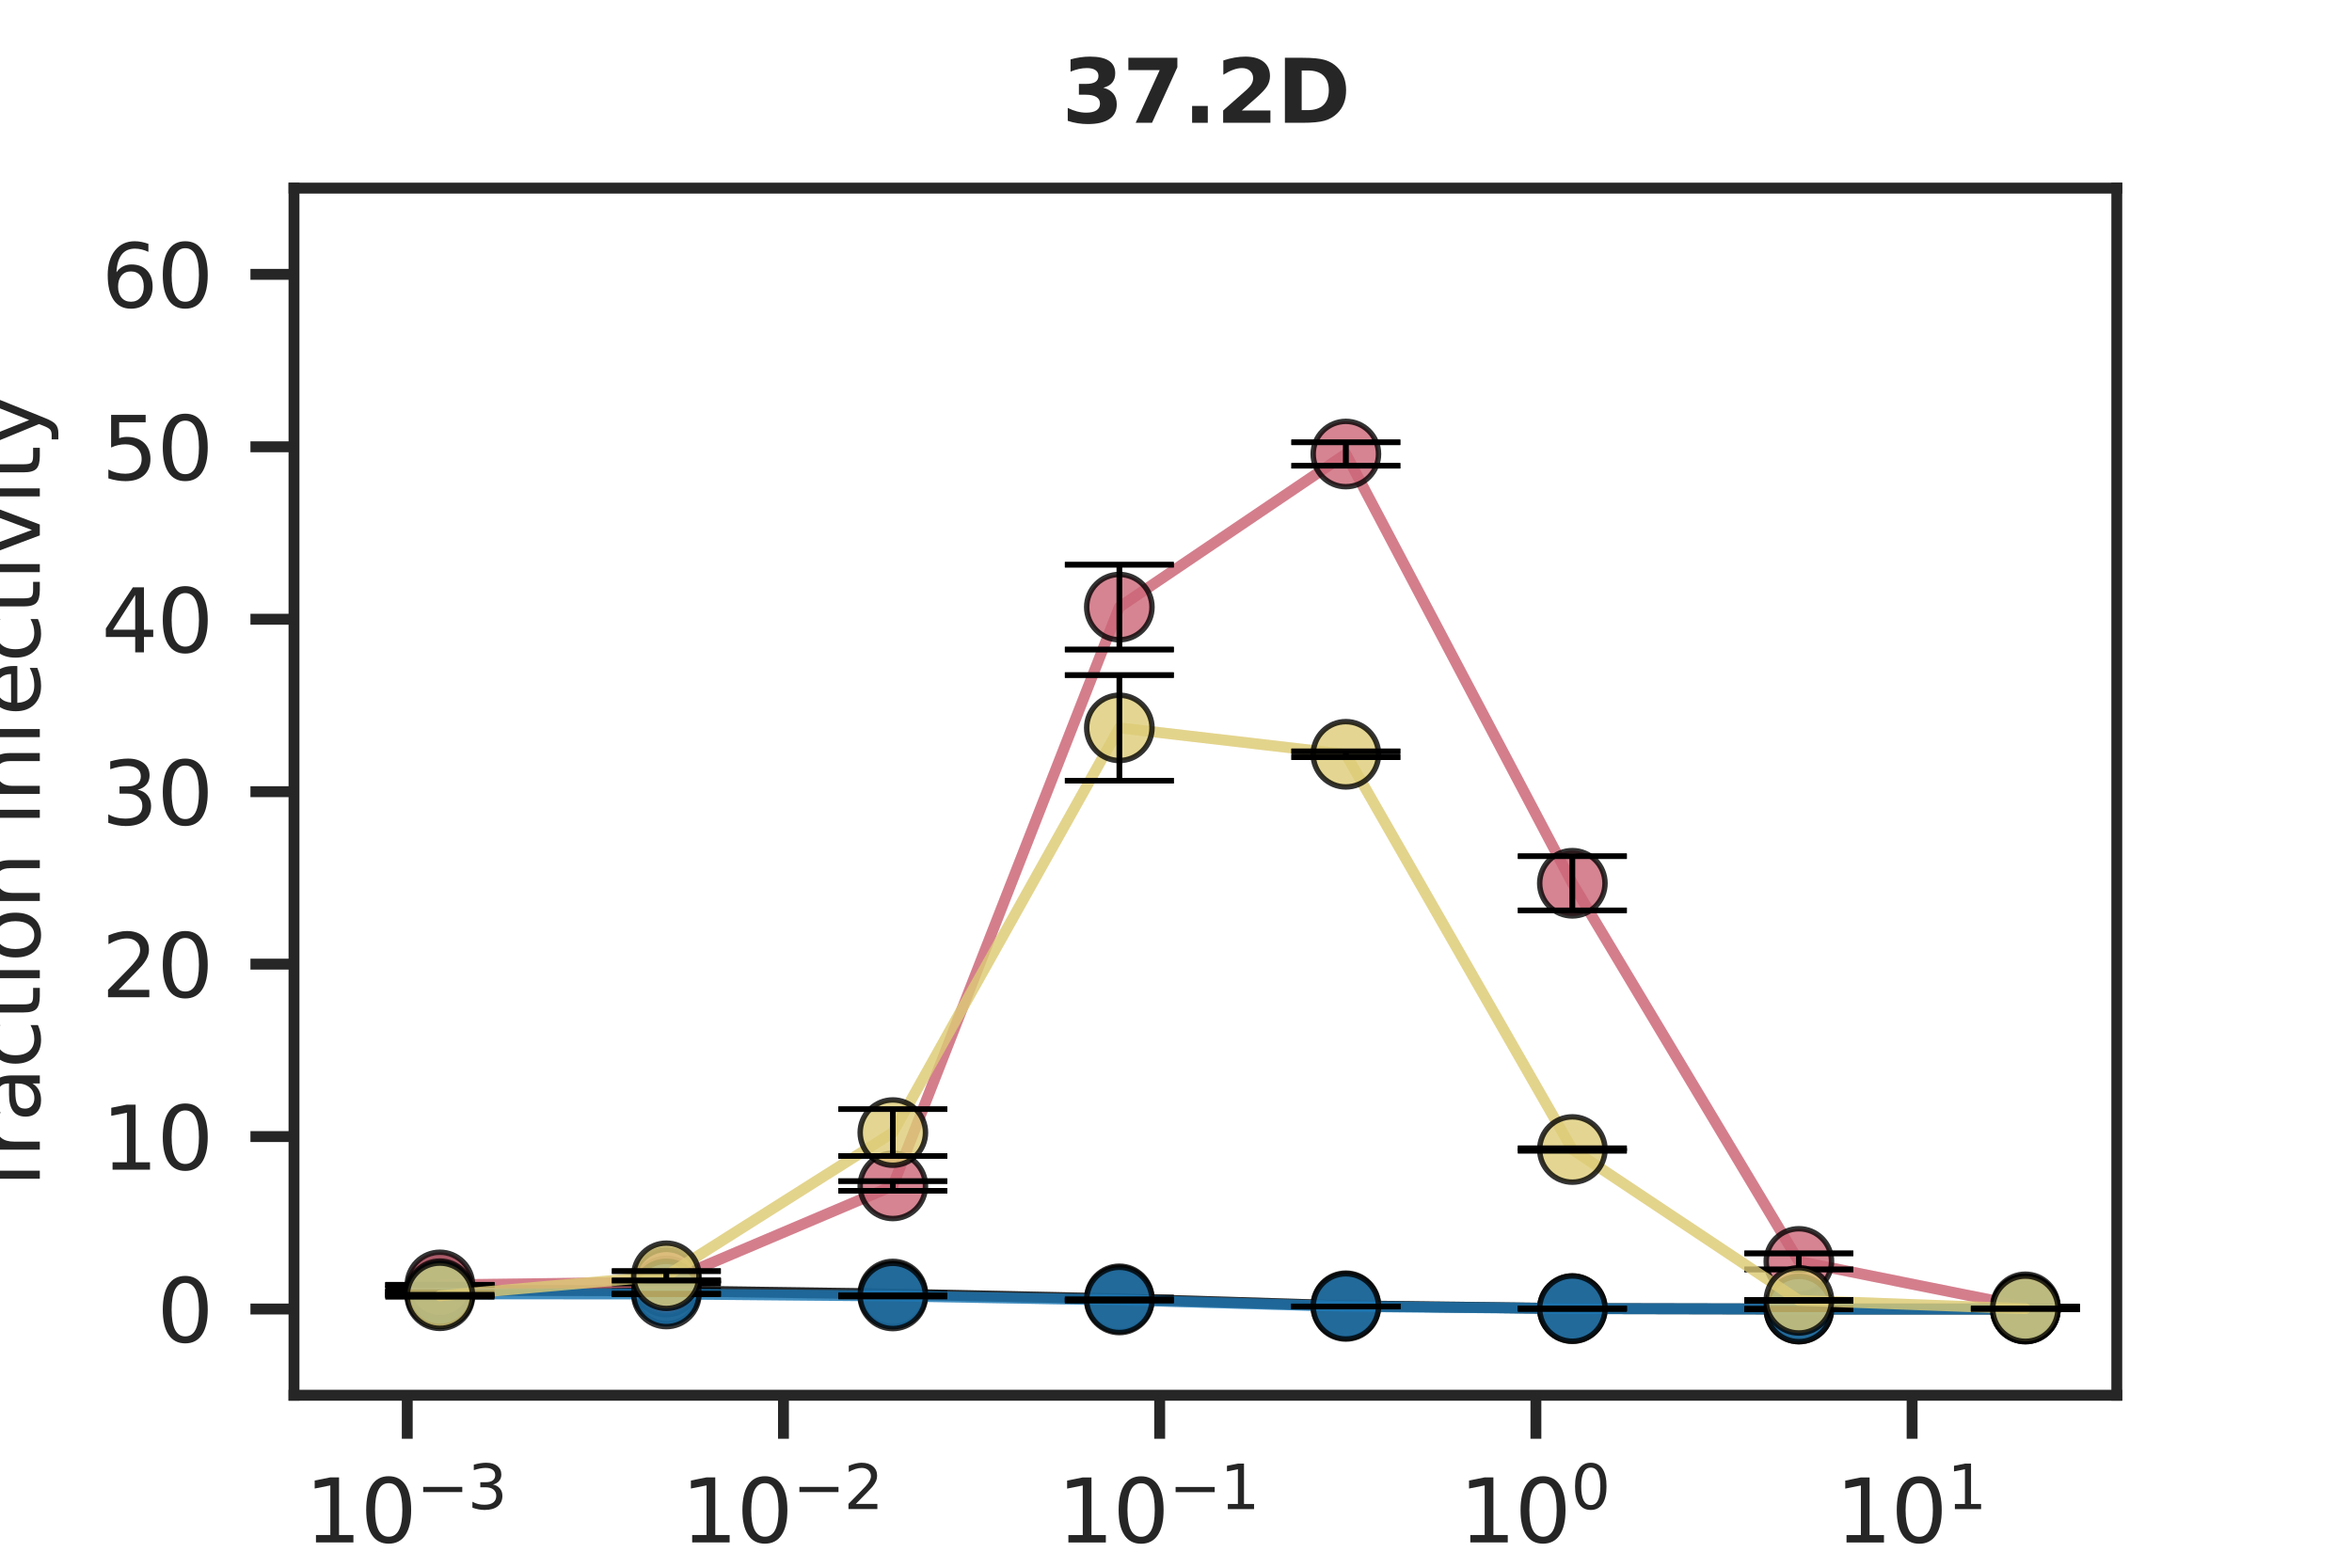 <?xml version="1.0" encoding="utf-8" standalone="no"?>
<!DOCTYPE svg PUBLIC "-//W3C//DTD SVG 1.1//EN"
  "http://www.w3.org/Graphics/SVG/1.1/DTD/svg11.dtd">
<svg xmlns:xlink="http://www.w3.org/1999/xlink" width="216pt" height="144pt" viewBox="0 0 216 144" xmlns="http://www.w3.org/2000/svg" version="1.1">
 <defs>
  <style type="text/css">*{stroke-linejoin: round; stroke-linecap: butt}</style>
 </defs>
 <g id="figure_1">
  <g id="patch_1">
   <path d="M 0 144 
L 216 144 
L 216 0 
L 0 0 
z
" style="fill: #ffffff"/>
  </g>
  <g id="axes_1">
   <g id="patch_2">
    <path d="M 27 128.16 
L 194.4 128.16 
L 194.4 17.28 
L 27 17.28 
z
" style="fill: #ffffff"/>
   </g>
   <g id="matplotlib.axis_1">
    <g id="xtick_1">
     <g id="line2d_1">
      <defs>
       <path id="m33c6a5e055" d="M 0 0 
L 0 4 
" style="stroke: #262626"/>
      </defs>
      <g>
       <use xlink:href="#m33c6a5e055" x="37.401" y="128.16" style="fill: #262626; stroke: #262626"/>
      </g>
     </g>
     <g id="text_1">
      <!-- $10^{-3}$ -->
      <g style="fill: #262626" transform="translate(28.001 141.739) scale(0.08 -0.08)">
       <defs>
        <path id="DejaVuSans-31" d="M 794 531 
L 1825 531 
L 1825 4091 
L 703 3866 
L 703 4441 
L 1819 4666 
L 2450 4666 
L 2450 531 
L 3481 531 
L 3481 0 
L 794 0 
L 794 531 
z
" transform="scale(0.016)"/>
        <path id="DejaVuSans-30" d="M 2034 4250 
Q 1547 4250 1301 3770 
Q 1056 3291 1056 2328 
Q 1056 1369 1301 889 
Q 1547 409 2034 409 
Q 2525 409 2770 889 
Q 3016 1369 3016 2328 
Q 3016 3291 2770 3770 
Q 2525 4250 2034 4250 
z
M 2034 4750 
Q 2819 4750 3233 4129 
Q 3647 3509 3647 2328 
Q 3647 1150 3233 529 
Q 2819 -91 2034 -91 
Q 1250 -91 836 529 
Q 422 1150 422 2328 
Q 422 3509 836 4129 
Q 1250 4750 2034 4750 
z
" transform="scale(0.016)"/>
        <path id="DejaVuSans-2212" d="M 678 2272 
L 4684 2272 
L 4684 1741 
L 678 1741 
L 678 2272 
z
" transform="scale(0.016)"/>
        <path id="DejaVuSans-33" d="M 2597 2516 
Q 3050 2419 3304 2112 
Q 3559 1806 3559 1356 
Q 3559 666 3084 287 
Q 2609 -91 1734 -91 
Q 1441 -91 1130 -33 
Q 819 25 488 141 
L 488 750 
Q 750 597 1062 519 
Q 1375 441 1716 441 
Q 2309 441 2620 675 
Q 2931 909 2931 1356 
Q 2931 1769 2642 2001 
Q 2353 2234 1838 2234 
L 1294 2234 
L 1294 2753 
L 1863 2753 
Q 2328 2753 2575 2939 
Q 2822 3125 2822 3475 
Q 2822 3834 2567 4026 
Q 2313 4219 1838 4219 
Q 1578 4219 1281 4162 
Q 984 4106 628 3988 
L 628 4550 
Q 988 4650 1302 4700 
Q 1616 4750 1894 4750 
Q 2613 4750 3031 4423 
Q 3450 4097 3450 3541 
Q 3450 3153 3228 2886 
Q 3006 2619 2597 2516 
z
" transform="scale(0.016)"/>
       </defs>
       <use xlink:href="#DejaVuSans-31" transform="translate(0 0.766)"/>
       <use xlink:href="#DejaVuSans-30" transform="translate(63.623 0.766)"/>
       <use xlink:href="#DejaVuSans-2212" transform="translate(128.203 39.047) scale(0.7)"/>
       <use xlink:href="#DejaVuSans-33" transform="translate(186.855 39.047) scale(0.7)"/>
      </g>
     </g>
    </g>
    <g id="xtick_2">
     <g id="line2d_2">
      <g>
       <use xlink:href="#m33c6a5e055" x="71.951" y="128.16" style="fill: #262626; stroke: #262626"/>
      </g>
     </g>
     <g id="text_2">
      <!-- $10^{-2}$ -->
      <g style="fill: #262626" transform="translate(62.551 141.739) scale(0.08 -0.08)">
       <defs>
        <path id="DejaVuSans-32" d="M 1228 531 
L 3431 531 
L 3431 0 
L 469 0 
L 469 531 
Q 828 903 1448 1529 
Q 2069 2156 2228 2338 
Q 2531 2678 2651 2914 
Q 2772 3150 2772 3378 
Q 2772 3750 2511 3984 
Q 2250 4219 1831 4219 
Q 1534 4219 1204 4116 
Q 875 4013 500 3803 
L 500 4441 
Q 881 4594 1212 4672 
Q 1544 4750 1819 4750 
Q 2544 4750 2975 4387 
Q 3406 4025 3406 3419 
Q 3406 3131 3298 2873 
Q 3191 2616 2906 2266 
Q 2828 2175 2409 1742 
Q 1991 1309 1228 531 
z
" transform="scale(0.016)"/>
       </defs>
       <use xlink:href="#DejaVuSans-31" transform="translate(0 0.766)"/>
       <use xlink:href="#DejaVuSans-30" transform="translate(63.623 0.766)"/>
       <use xlink:href="#DejaVuSans-2212" transform="translate(128.203 39.047) scale(0.7)"/>
       <use xlink:href="#DejaVuSans-32" transform="translate(186.855 39.047) scale(0.7)"/>
      </g>
     </g>
    </g>
    <g id="xtick_3">
     <g id="line2d_3">
      <g>
       <use xlink:href="#m33c6a5e055" x="106.501" y="128.16" style="fill: #262626; stroke: #262626"/>
      </g>
     </g>
     <g id="text_3">
      <!-- $10^{-1}$ -->
      <g style="fill: #262626" transform="translate(97.101 141.739) scale(0.08 -0.08)">
       <use xlink:href="#DejaVuSans-31" transform="translate(0 0.684)"/>
       <use xlink:href="#DejaVuSans-30" transform="translate(63.623 0.684)"/>
       <use xlink:href="#DejaVuSans-2212" transform="translate(128.203 38.966) scale(0.7)"/>
       <use xlink:href="#DejaVuSans-31" transform="translate(186.855 38.966) scale(0.7)"/>
      </g>
     </g>
    </g>
    <g id="xtick_4">
     <g id="line2d_4">
      <g>
       <use xlink:href="#m33c6a5e055" x="141.052" y="128.16" style="fill: #262626; stroke: #262626"/>
      </g>
     </g>
     <g id="text_4">
      <!-- $10^0$ -->
      <g style="fill: #262626" transform="translate(134.012 141.739) scale(0.08 -0.08)">
       <use xlink:href="#DejaVuSans-31" transform="translate(0 0.766)"/>
       <use xlink:href="#DejaVuSans-30" transform="translate(63.623 0.766)"/>
       <use xlink:href="#DejaVuSans-30" transform="translate(128.203 39.047) scale(0.7)"/>
      </g>
     </g>
    </g>
    <g id="xtick_5">
     <g id="line2d_5">
      <g>
       <use xlink:href="#m33c6a5e055" x="175.602" y="128.16" style="fill: #262626; stroke: #262626"/>
      </g>
     </g>
     <g id="text_5">
      <!-- $10^1$ -->
      <g style="fill: #262626" transform="translate(168.562 141.739) scale(0.08 -0.08)">
       <use xlink:href="#DejaVuSans-31" transform="translate(0 0.684)"/>
       <use xlink:href="#DejaVuSans-30" transform="translate(63.623 0.684)"/>
       <use xlink:href="#DejaVuSans-31" transform="translate(128.203 38.966) scale(0.7)"/>
      </g>
     </g>
    </g>
    <g id="text_6">
     <!-- concentration (μg/mL) -->
     <g style="fill: #262626" transform="translate(66.047 153.481) scale(0.08 -0.08)">
      <defs>
       <path id="DejaVuSans-63" d="M 3122 3366 
L 3122 2828 
Q 2878 2963 2633 3030 
Q 2388 3097 2138 3097 
Q 1578 3097 1268 2742 
Q 959 2388 959 1747 
Q 959 1106 1268 751 
Q 1578 397 2138 397 
Q 2388 397 2633 464 
Q 2878 531 3122 666 
L 3122 134 
Q 2881 22 2623 -34 
Q 2366 -91 2075 -91 
Q 1284 -91 818 406 
Q 353 903 353 1747 
Q 353 2603 823 3093 
Q 1294 3584 2113 3584 
Q 2378 3584 2631 3529 
Q 2884 3475 3122 3366 
z
" transform="scale(0.016)"/>
       <path id="DejaVuSans-6f" d="M 1959 3097 
Q 1497 3097 1228 2736 
Q 959 2375 959 1747 
Q 959 1119 1226 758 
Q 1494 397 1959 397 
Q 2419 397 2687 759 
Q 2956 1122 2956 1747 
Q 2956 2369 2687 2733 
Q 2419 3097 1959 3097 
z
M 1959 3584 
Q 2709 3584 3137 3096 
Q 3566 2609 3566 1747 
Q 3566 888 3137 398 
Q 2709 -91 1959 -91 
Q 1206 -91 779 398 
Q 353 888 353 1747 
Q 353 2609 779 3096 
Q 1206 3584 1959 3584 
z
" transform="scale(0.016)"/>
       <path id="DejaVuSans-6e" d="M 3513 2113 
L 3513 0 
L 2938 0 
L 2938 2094 
Q 2938 2591 2744 2837 
Q 2550 3084 2163 3084 
Q 1697 3084 1428 2787 
Q 1159 2491 1159 1978 
L 1159 0 
L 581 0 
L 581 3500 
L 1159 3500 
L 1159 2956 
Q 1366 3272 1645 3428 
Q 1925 3584 2291 3584 
Q 2894 3584 3203 3211 
Q 3513 2838 3513 2113 
z
" transform="scale(0.016)"/>
       <path id="DejaVuSans-65" d="M 3597 1894 
L 3597 1613 
L 953 1613 
Q 991 1019 1311 708 
Q 1631 397 2203 397 
Q 2534 397 2845 478 
Q 3156 559 3463 722 
L 3463 178 
Q 3153 47 2828 -22 
Q 2503 -91 2169 -91 
Q 1331 -91 842 396 
Q 353 884 353 1716 
Q 353 2575 817 3079 
Q 1281 3584 2069 3584 
Q 2775 3584 3186 3129 
Q 3597 2675 3597 1894 
z
M 3022 2063 
Q 3016 2534 2758 2815 
Q 2500 3097 2075 3097 
Q 1594 3097 1305 2825 
Q 1016 2553 972 2059 
L 3022 2063 
z
" transform="scale(0.016)"/>
       <path id="DejaVuSans-74" d="M 1172 4494 
L 1172 3500 
L 2356 3500 
L 2356 3053 
L 1172 3053 
L 1172 1153 
Q 1172 725 1289 603 
Q 1406 481 1766 481 
L 2356 481 
L 2356 0 
L 1766 0 
Q 1100 0 847 248 
Q 594 497 594 1153 
L 594 3053 
L 172 3053 
L 172 3500 
L 594 3500 
L 594 4494 
L 1172 4494 
z
" transform="scale(0.016)"/>
       <path id="DejaVuSans-72" d="M 2631 2963 
Q 2534 3019 2420 3045 
Q 2306 3072 2169 3072 
Q 1681 3072 1420 2755 
Q 1159 2438 1159 1844 
L 1159 0 
L 581 0 
L 581 3500 
L 1159 3500 
L 1159 2956 
Q 1341 3275 1631 3429 
Q 1922 3584 2338 3584 
Q 2397 3584 2469 3576 
Q 2541 3569 2628 3553 
L 2631 2963 
z
" transform="scale(0.016)"/>
       <path id="DejaVuSans-61" d="M 2194 1759 
Q 1497 1759 1228 1600 
Q 959 1441 959 1056 
Q 959 750 1161 570 
Q 1363 391 1709 391 
Q 2188 391 2477 730 
Q 2766 1069 2766 1631 
L 2766 1759 
L 2194 1759 
z
M 3341 1997 
L 3341 0 
L 2766 0 
L 2766 531 
Q 2569 213 2275 61 
Q 1981 -91 1556 -91 
Q 1019 -91 701 211 
Q 384 513 384 1019 
Q 384 1609 779 1909 
Q 1175 2209 1959 2209 
L 2766 2209 
L 2766 2266 
Q 2766 2663 2505 2880 
Q 2244 3097 1772 3097 
Q 1472 3097 1187 3025 
Q 903 2953 641 2809 
L 641 3341 
Q 956 3463 1253 3523 
Q 1550 3584 1831 3584 
Q 2591 3584 2966 3190 
Q 3341 2797 3341 1997 
z
" transform="scale(0.016)"/>
       <path id="DejaVuSans-69" d="M 603 3500 
L 1178 3500 
L 1178 0 
L 603 0 
L 603 3500 
z
M 603 4863 
L 1178 4863 
L 1178 4134 
L 603 4134 
L 603 4863 
z
" transform="scale(0.016)"/>
       <path id="DejaVuSans-20" transform="scale(0.016)"/>
       <path id="DejaVuSans-28" d="M 1984 4856 
Q 1566 4138 1362 3434 
Q 1159 2731 1159 2009 
Q 1159 1288 1364 580 
Q 1569 -128 1984 -844 
L 1484 -844 
Q 1016 -109 783 600 
Q 550 1309 550 2009 
Q 550 2706 781 3412 
Q 1013 4119 1484 4856 
L 1984 4856 
z
" transform="scale(0.016)"/>
       <path id="DejaVuSans-3bc" d="M 544 -1331 
L 544 3500 
L 1119 3500 
L 1119 1325 
Q 1119 872 1334 640 
Q 1550 409 1972 409 
Q 2434 409 2667 671 
Q 2900 934 2900 1459 
L 2900 3500 
L 3475 3500 
L 3475 806 
Q 3475 619 3529 530 
Q 3584 441 3700 441 
Q 3728 441 3778 458 
Q 3828 475 3916 513 
L 3916 50 
Q 3788 -22 3673 -56 
Q 3559 -91 3450 -91 
Q 3234 -91 3106 31 
Q 2978 153 2931 403 
Q 2775 156 2548 32 
Q 2322 -91 2016 -91 
Q 1697 -91 1473 31 
Q 1250 153 1119 397 
L 1119 -1331 
L 544 -1331 
z
" transform="scale(0.016)"/>
       <path id="DejaVuSans-67" d="M 2906 1791 
Q 2906 2416 2648 2759 
Q 2391 3103 1925 3103 
Q 1463 3103 1205 2759 
Q 947 2416 947 1791 
Q 947 1169 1205 825 
Q 1463 481 1925 481 
Q 2391 481 2648 825 
Q 2906 1169 2906 1791 
z
M 3481 434 
Q 3481 -459 3084 -895 
Q 2688 -1331 1869 -1331 
Q 1566 -1331 1297 -1286 
Q 1028 -1241 775 -1147 
L 775 -588 
Q 1028 -725 1275 -790 
Q 1522 -856 1778 -856 
Q 2344 -856 2625 -561 
Q 2906 -266 2906 331 
L 2906 616 
Q 2728 306 2450 153 
Q 2172 0 1784 0 
Q 1141 0 747 490 
Q 353 981 353 1791 
Q 353 2603 747 3093 
Q 1141 3584 1784 3584 
Q 2172 3584 2450 3431 
Q 2728 3278 2906 2969 
L 2906 3500 
L 3481 3500 
L 3481 434 
z
" transform="scale(0.016)"/>
       <path id="DejaVuSans-2f" d="M 1625 4666 
L 2156 4666 
L 531 -594 
L 0 -594 
L 1625 4666 
z
" transform="scale(0.016)"/>
       <path id="DejaVuSans-6d" d="M 3328 2828 
Q 3544 3216 3844 3400 
Q 4144 3584 4550 3584 
Q 5097 3584 5394 3201 
Q 5691 2819 5691 2113 
L 5691 0 
L 5113 0 
L 5113 2094 
Q 5113 2597 4934 2840 
Q 4756 3084 4391 3084 
Q 3944 3084 3684 2787 
Q 3425 2491 3425 1978 
L 3425 0 
L 2847 0 
L 2847 2094 
Q 2847 2600 2669 2842 
Q 2491 3084 2119 3084 
Q 1678 3084 1418 2786 
Q 1159 2488 1159 1978 
L 1159 0 
L 581 0 
L 581 3500 
L 1159 3500 
L 1159 2956 
Q 1356 3278 1631 3431 
Q 1906 3584 2284 3584 
Q 2666 3584 2933 3390 
Q 3200 3197 3328 2828 
z
" transform="scale(0.016)"/>
       <path id="DejaVuSans-4c" d="M 628 4666 
L 1259 4666 
L 1259 531 
L 3531 531 
L 3531 0 
L 628 0 
L 628 4666 
z
" transform="scale(0.016)"/>
       <path id="DejaVuSans-29" d="M 513 4856 
L 1013 4856 
Q 1481 4119 1714 3412 
Q 1947 2706 1947 2009 
Q 1947 1309 1714 600 
Q 1481 -109 1013 -844 
L 513 -844 
Q 928 -128 1133 580 
Q 1338 1288 1338 2009 
Q 1338 2731 1133 3434 
Q 928 4138 513 4856 
z
" transform="scale(0.016)"/>
      </defs>
      <use xlink:href="#DejaVuSans-63"/>
      <use xlink:href="#DejaVuSans-6f" x="54.98"/>
      <use xlink:href="#DejaVuSans-6e" x="116.162"/>
      <use xlink:href="#DejaVuSans-63" x="179.541"/>
      <use xlink:href="#DejaVuSans-65" x="234.521"/>
      <use xlink:href="#DejaVuSans-6e" x="296.045"/>
      <use xlink:href="#DejaVuSans-74" x="359.424"/>
      <use xlink:href="#DejaVuSans-72" x="398.633"/>
      <use xlink:href="#DejaVuSans-61" x="439.746"/>
      <use xlink:href="#DejaVuSans-74" x="501.025"/>
      <use xlink:href="#DejaVuSans-69" x="540.234"/>
      <use xlink:href="#DejaVuSans-6f" x="568.018"/>
      <use xlink:href="#DejaVuSans-6e" x="629.199"/>
      <use xlink:href="#DejaVuSans-20" x="692.578"/>
      <use xlink:href="#DejaVuSans-28" x="724.365"/>
      <use xlink:href="#DejaVuSans-3bc" x="763.379"/>
      <use xlink:href="#DejaVuSans-67" x="827.002"/>
      <use xlink:href="#DejaVuSans-2f" x="890.479"/>
      <use xlink:href="#DejaVuSans-6d" x="924.17"/>
      <use xlink:href="#DejaVuSans-4c" x="1021.582"/>
      <use xlink:href="#DejaVuSans-29" x="1077.295"/>
     </g>
    </g>
   </g>
   <g id="matplotlib.axis_2">
    <g id="ytick_1">
     <g id="line2d_6">
      <defs>
       <path id="med2f265d07" d="M 0 0 
L -4 0 
" style="stroke: #262626"/>
      </defs>
      <g>
       <use xlink:href="#med2f265d07" x="27" y="120.24" style="fill: #262626; stroke: #262626"/>
      </g>
     </g>
     <g id="text_7">
      <!-- 0 -->
      <g style="fill: #262626" transform="translate(14.41 123.279) scale(0.08 -0.08)">
       <use xlink:href="#DejaVuSans-30"/>
      </g>
     </g>
    </g>
    <g id="ytick_2">
     <g id="line2d_7">
      <g>
       <use xlink:href="#med2f265d07" x="27" y="104.4" style="fill: #262626; stroke: #262626"/>
      </g>
     </g>
     <g id="text_8">
      <!-- 10 -->
      <g style="fill: #262626" transform="translate(9.32 107.439) scale(0.08 -0.08)">
       <use xlink:href="#DejaVuSans-31"/>
       <use xlink:href="#DejaVuSans-30" x="63.623"/>
      </g>
     </g>
    </g>
    <g id="ytick_3">
     <g id="line2d_8">
      <g>
       <use xlink:href="#med2f265d07" x="27" y="88.56" style="fill: #262626; stroke: #262626"/>
      </g>
     </g>
     <g id="text_9">
      <!-- 20 -->
      <g style="fill: #262626" transform="translate(9.32 91.599) scale(0.08 -0.08)">
       <use xlink:href="#DejaVuSans-32"/>
       <use xlink:href="#DejaVuSans-30" x="63.623"/>
      </g>
     </g>
    </g>
    <g id="ytick_4">
     <g id="line2d_9">
      <g>
       <use xlink:href="#med2f265d07" x="27" y="72.72" style="fill: #262626; stroke: #262626"/>
      </g>
     </g>
     <g id="text_10">
      <!-- 30 -->
      <g style="fill: #262626" transform="translate(9.32 75.759) scale(0.08 -0.08)">
       <use xlink:href="#DejaVuSans-33"/>
       <use xlink:href="#DejaVuSans-30" x="63.623"/>
      </g>
     </g>
    </g>
    <g id="ytick_5">
     <g id="line2d_10">
      <g>
       <use xlink:href="#med2f265d07" x="27" y="56.88" style="fill: #262626; stroke: #262626"/>
      </g>
     </g>
     <g id="text_11">
      <!-- 40 -->
      <g style="fill: #262626" transform="translate(9.32 59.919) scale(0.08 -0.08)">
       <defs>
        <path id="DejaVuSans-34" d="M 2419 4116 
L 825 1625 
L 2419 1625 
L 2419 4116 
z
M 2253 4666 
L 3047 4666 
L 3047 1625 
L 3713 1625 
L 3713 1100 
L 3047 1100 
L 3047 0 
L 2419 0 
L 2419 1100 
L 313 1100 
L 313 1709 
L 2253 4666 
z
" transform="scale(0.016)"/>
       </defs>
       <use xlink:href="#DejaVuSans-34"/>
       <use xlink:href="#DejaVuSans-30" x="63.623"/>
      </g>
     </g>
    </g>
    <g id="ytick_6">
     <g id="line2d_11">
      <g>
       <use xlink:href="#med2f265d07" x="27" y="41.04" style="fill: #262626; stroke: #262626"/>
      </g>
     </g>
     <g id="text_12">
      <!-- 50 -->
      <g style="fill: #262626" transform="translate(9.32 44.079) scale(0.08 -0.08)">
       <defs>
        <path id="DejaVuSans-35" d="M 691 4666 
L 3169 4666 
L 3169 4134 
L 1269 4134 
L 1269 2991 
Q 1406 3038 1543 3061 
Q 1681 3084 1819 3084 
Q 2600 3084 3056 2656 
Q 3513 2228 3513 1497 
Q 3513 744 3044 326 
Q 2575 -91 1722 -91 
Q 1428 -91 1123 -41 
Q 819 9 494 109 
L 494 744 
Q 775 591 1075 516 
Q 1375 441 1709 441 
Q 2250 441 2565 725 
Q 2881 1009 2881 1497 
Q 2881 1984 2565 2268 
Q 2250 2553 1709 2553 
Q 1456 2553 1204 2497 
Q 953 2441 691 2322 
L 691 4666 
z
" transform="scale(0.016)"/>
       </defs>
       <use xlink:href="#DejaVuSans-35"/>
       <use xlink:href="#DejaVuSans-30" x="63.623"/>
      </g>
     </g>
    </g>
    <g id="ytick_7">
     <g id="line2d_12">
      <g>
       <use xlink:href="#med2f265d07" x="27" y="25.2" style="fill: #262626; stroke: #262626"/>
      </g>
     </g>
     <g id="text_13">
      <!-- 60 -->
      <g style="fill: #262626" transform="translate(9.32 28.239) scale(0.08 -0.08)">
       <defs>
        <path id="DejaVuSans-36" d="M 2113 2584 
Q 1688 2584 1439 2293 
Q 1191 2003 1191 1497 
Q 1191 994 1439 701 
Q 1688 409 2113 409 
Q 2538 409 2786 701 
Q 3034 994 3034 1497 
Q 3034 2003 2786 2293 
Q 2538 2584 2113 2584 
z
M 3366 4563 
L 3366 3988 
Q 3128 4100 2886 4159 
Q 2644 4219 2406 4219 
Q 1781 4219 1451 3797 
Q 1122 3375 1075 2522 
Q 1259 2794 1537 2939 
Q 1816 3084 2150 3084 
Q 2853 3084 3261 2657 
Q 3669 2231 3669 1497 
Q 3669 778 3244 343 
Q 2819 -91 2113 -91 
Q 1303 -91 875 529 
Q 447 1150 447 2328 
Q 447 3434 972 4092 
Q 1497 4750 2381 4750 
Q 2619 4750 2861 4703 
Q 3103 4656 3366 4563 
z
" transform="scale(0.016)"/>
       </defs>
       <use xlink:href="#DejaVuSans-36"/>
       <use xlink:href="#DejaVuSans-30" x="63.623"/>
      </g>
     </g>
    </g>
    <g id="text_14">
     <!-- fraction infectivity -->
     <g style="fill: #262626" transform="translate(3.656 109.165) rotate(-90) scale(0.08 -0.08)">
      <defs>
       <path id="DejaVuSans-66" d="M 2375 4863 
L 2375 4384 
L 1825 4384 
Q 1516 4384 1395 4259 
Q 1275 4134 1275 3809 
L 1275 3500 
L 2222 3500 
L 2222 3053 
L 1275 3053 
L 1275 0 
L 697 0 
L 697 3053 
L 147 3053 
L 147 3500 
L 697 3500 
L 697 3744 
Q 697 4328 969 4595 
Q 1241 4863 1831 4863 
L 2375 4863 
z
" transform="scale(0.016)"/>
       <path id="DejaVuSans-76" d="M 191 3500 
L 800 3500 
L 1894 563 
L 2988 3500 
L 3597 3500 
L 2284 0 
L 1503 0 
L 191 3500 
z
" transform="scale(0.016)"/>
       <path id="DejaVuSans-79" d="M 2059 -325 
Q 1816 -950 1584 -1140 
Q 1353 -1331 966 -1331 
L 506 -1331 
L 506 -850 
L 844 -850 
Q 1081 -850 1212 -737 
Q 1344 -625 1503 -206 
L 1606 56 
L 191 3500 
L 800 3500 
L 1894 763 
L 2988 3500 
L 3597 3500 
L 2059 -325 
z
" transform="scale(0.016)"/>
      </defs>
      <use xlink:href="#DejaVuSans-66"/>
      <use xlink:href="#DejaVuSans-72" x="35.205"/>
      <use xlink:href="#DejaVuSans-61" x="76.318"/>
      <use xlink:href="#DejaVuSans-63" x="137.598"/>
      <use xlink:href="#DejaVuSans-74" x="192.578"/>
      <use xlink:href="#DejaVuSans-69" x="231.787"/>
      <use xlink:href="#DejaVuSans-6f" x="259.57"/>
      <use xlink:href="#DejaVuSans-6e" x="320.752"/>
      <use xlink:href="#DejaVuSans-20" x="384.131"/>
      <use xlink:href="#DejaVuSans-69" x="415.918"/>
      <use xlink:href="#DejaVuSans-6e" x="443.701"/>
      <use xlink:href="#DejaVuSans-66" x="507.08"/>
      <use xlink:href="#DejaVuSans-65" x="542.285"/>
      <use xlink:href="#DejaVuSans-63" x="603.809"/>
      <use xlink:href="#DejaVuSans-74" x="658.789"/>
      <use xlink:href="#DejaVuSans-69" x="697.998"/>
      <use xlink:href="#DejaVuSans-76" x="725.781"/>
      <use xlink:href="#DejaVuSans-69" x="784.961"/>
      <use xlink:href="#DejaVuSans-74" x="812.744"/>
      <use xlink:href="#DejaVuSans-79" x="851.953"/>
     </g>
    </g>
   </g>
   <g id="PolyCollection_1">
    <defs>
     <path id="m9edf322334" d="M 40.397 -25.487 
L 40.397 -25.487 
L 61.195 -25.428 
L 81.995 -25.137 
L 102.796 -24.695 
L 123.599 -24.059 
L 144.4 -23.799 
L 165.202 -23.76 
L 186.003 -23.76 
L 186.003 -23.76 
L 186.003 -23.76 
L 165.202 -23.76 
L 144.4 -23.799 
L 123.599 -24.059 
L 102.796 -24.695 
L 81.995 -25.137 
L 61.195 -25.428 
L 40.397 -25.487 
z
" style="stroke: #000000; stroke-opacity: 0.2"/>
    </defs>
    <g clip-path="url(#pcf0ad0c2b3)">
     <use xlink:href="#m9edf322334" x="0" y="144" style="fill-opacity: 0.2; stroke: #000000; stroke-opacity: 0.2"/>
    </g>
   </g>
   <g id="PolyCollection_2">
    <defs>
     <path id="mcf3eddae4e" d="M 40.397 -25.975 
L 40.397 -25.975 
L 61.195 -26.238 
L 81.995 -35.068 
L 102.796 -88.234 
L 123.599 -102.295 
L 144.4 -62.867 
L 165.202 -28.134 
L 186.003 -23.96 
L 186.003 -23.96 
L 186.003 -23.96 
L 165.202 -28.134 
L 144.4 -62.867 
L 123.599 -102.295 
L 102.796 -88.234 
L 81.995 -35.068 
L 61.195 -26.238 
L 40.397 -25.975 
z
" style="stroke: #cc6677; stroke-opacity: 0.2"/>
    </defs>
    <g clip-path="url(#pcf0ad0c2b3)">
     <use xlink:href="#mcf3eddae4e" x="0" y="144" style="fill: #cc6677; fill-opacity: 0.2; stroke: #cc6677; stroke-opacity: 0.2"/>
    </g>
   </g>
   <g id="PolyCollection_3">
    <defs>
     <path id="mf7b4ae514d" d="M 40.397 -25.159 
L 40.397 -25.159 
L 61.195 -25.142 
L 81.995 -24.96 
L 102.796 -24.593 
L 123.599 -23.998 
L 144.4 -23.799 
L 165.202 -23.761 
L 186.003 -23.76 
L 186.003 -23.76 
L 186.003 -23.76 
L 165.202 -23.761 
L 144.4 -23.799 
L 123.599 -23.998 
L 102.796 -24.593 
L 81.995 -24.96 
L 61.195 -25.142 
L 40.397 -25.159 
z
" style="stroke: #1f78b4; stroke-opacity: 0.2"/>
    </defs>
    <g clip-path="url(#pcf0ad0c2b3)">
     <use xlink:href="#mf7b4ae514d" x="0" y="144" style="fill: #1f78b4; fill-opacity: 0.2; stroke: #1f78b4; stroke-opacity: 0.2"/>
    </g>
   </g>
   <g id="PolyCollection_4">
    <defs>
     <path id="ma31af9d743" d="M 40.397 -24.979 
L 40.397 -24.979 
L 61.195 -26.81 
L 81.995 -39.966 
L 102.796 -77.141 
L 123.599 -74.715 
L 144.4 -38.411 
L 165.202 -24.556 
L 186.003 -23.79 
L 186.003 -23.79 
L 186.003 -23.79 
L 165.202 -24.556 
L 144.4 -38.411 
L 123.599 -74.715 
L 102.796 -77.141 
L 81.995 -39.966 
L 61.195 -26.81 
L 40.397 -24.979 
z
" style="stroke: #ddcc77; stroke-opacity: 0.2"/>
    </defs>
    <g clip-path="url(#pcf0ad0c2b3)">
     <use xlink:href="#ma31af9d743" x="0" y="144" style="fill: #ddcc77; fill-opacity: 0.2; stroke: #ddcc77; stroke-opacity: 0.2"/>
    </g>
   </g>
   <g id="line2d_13">
    <path d="M 40.397 118.513 
L 61.195 118.572 
L 81.995 118.863 
L 102.796 119.305 
L 123.599 119.941 
L 144.4 120.201 
L 165.202 120.24 
L 186.003 120.24 
" clip-path="url(#pcf0ad0c2b3)" style="fill: none; stroke: #000000; stroke-opacity: 0.8; stroke-linecap: round"/>
    <defs>
     <path id="m733b1d600b" d="M 0 3 
C 0.796 3 1.559 2.684 2.121 2.121 
C 2.684 1.559 3 0.796 3 0 
C 3 -0.796 2.684 -1.559 2.121 -2.121 
C 1.559 -2.684 0.796 -3 0 -3 
C -0.796 -3 -1.559 -2.684 -2.121 -2.121 
C -2.684 -1.559 -3 -0.796 -3 0 
C -3 0.796 -2.684 1.559 -2.121 2.121 
C -1.559 2.684 -0.796 3 0 3 
z
" style="stroke: #000000; stroke-opacity: 0.8; stroke-width: 0.5"/>
    </defs>
    <g clip-path="url(#pcf0ad0c2b3)">
     <use xlink:href="#m733b1d600b" x="40.397" y="118.513" style="fill-opacity: 0.8; stroke: #000000; stroke-opacity: 0.8; stroke-width: 0.5"/>
     <use xlink:href="#m733b1d600b" x="61.195" y="118.572" style="fill-opacity: 0.8; stroke: #000000; stroke-opacity: 0.8; stroke-width: 0.5"/>
     <use xlink:href="#m733b1d600b" x="81.995" y="118.863" style="fill-opacity: 0.8; stroke: #000000; stroke-opacity: 0.8; stroke-width: 0.5"/>
     <use xlink:href="#m733b1d600b" x="102.796" y="119.305" style="fill-opacity: 0.8; stroke: #000000; stroke-opacity: 0.8; stroke-width: 0.5"/>
     <use xlink:href="#m733b1d600b" x="123.599" y="119.941" style="fill-opacity: 0.8; stroke: #000000; stroke-opacity: 0.8; stroke-width: 0.5"/>
     <use xlink:href="#m733b1d600b" x="144.4" y="120.201" style="fill-opacity: 0.8; stroke: #000000; stroke-opacity: 0.8; stroke-width: 0.5"/>
     <use xlink:href="#m733b1d600b" x="165.202" y="120.24" style="fill-opacity: 0.8; stroke: #000000; stroke-opacity: 0.8; stroke-width: 0.5"/>
     <use xlink:href="#m733b1d600b" x="186.003" y="120.24" style="fill-opacity: 0.8; stroke: #000000; stroke-opacity: 0.8; stroke-width: 0.5"/>
    </g>
   </g>
   <g id="LineCollection_1">
    <path d="M 186.003 120.24 
L 186.003 120.24 
" clip-path="url(#pcf0ad0c2b3)" style="fill: none; stroke: #000000; stroke-width: 0.5"/>
    <path d="M 165.202 120.24 
L 165.202 120.24 
" clip-path="url(#pcf0ad0c2b3)" style="fill: none; stroke: #000000; stroke-width: 0.5"/>
    <path d="M 144.4 120.217 
L 144.4 120.185 
" clip-path="url(#pcf0ad0c2b3)" style="fill: none; stroke: #000000; stroke-width: 0.5"/>
    <path d="M 123.599 120.01 
L 123.599 119.871 
" clip-path="url(#pcf0ad0c2b3)" style="fill: none; stroke: #000000; stroke-width: 0.5"/>
    <path d="M 102.796 119.414 
L 102.796 119.196 
" clip-path="url(#pcf0ad0c2b3)" style="fill: none; stroke: #000000; stroke-width: 0.5"/>
    <path d="M 81.995 118.924 
L 81.995 118.803 
" clip-path="url(#pcf0ad0c2b3)" style="fill: none; stroke: #000000; stroke-width: 0.5"/>
    <path d="M 61.195 118.616 
L 61.195 118.527 
" clip-path="url(#pcf0ad0c2b3)" style="fill: none; stroke: #000000; stroke-width: 0.5"/>
    <path d="M 40.397 118.631 
L 40.397 118.396 
" clip-path="url(#pcf0ad0c2b3)" style="fill: none; stroke: #000000; stroke-width: 0.5"/>
    <path d="M 186.003 120.24 
L 186.003 120.24 
" clip-path="url(#pcf0ad0c2b3)" style="fill: none; stroke: #000000; stroke-width: 0.5"/>
    <path d="M 165.202 120.24 
L 165.202 120.24 
" clip-path="url(#pcf0ad0c2b3)" style="fill: none; stroke: #000000; stroke-width: 0.5"/>
    <path d="M 144.4 120.217 
L 144.4 120.185 
" clip-path="url(#pcf0ad0c2b3)" style="fill: none; stroke: #000000; stroke-width: 0.5"/>
    <path d="M 123.599 120.01 
L 123.599 119.871 
" clip-path="url(#pcf0ad0c2b3)" style="fill: none; stroke: #000000; stroke-width: 0.5"/>
    <path d="M 102.796 119.414 
L 102.796 119.196 
" clip-path="url(#pcf0ad0c2b3)" style="fill: none; stroke: #000000; stroke-width: 0.5"/>
    <path d="M 81.995 118.924 
L 81.995 118.803 
" clip-path="url(#pcf0ad0c2b3)" style="fill: none; stroke: #000000; stroke-width: 0.5"/>
    <path d="M 61.195 118.616 
L 61.195 118.527 
" clip-path="url(#pcf0ad0c2b3)" style="fill: none; stroke: #000000; stroke-width: 0.5"/>
    <path d="M 40.397 118.631 
L 40.397 118.396 
" clip-path="url(#pcf0ad0c2b3)" style="fill: none; stroke: #000000; stroke-width: 0.5"/>
   </g>
   <g id="line2d_14">
    <defs>
     <path id="mdfbe66c9dd" d="M 5 0 
L -5 -0 
" style="stroke: #000000; stroke-width: 0.5"/>
    </defs>
    <g clip-path="url(#pcf0ad0c2b3)">
     <use xlink:href="#mdfbe66c9dd" x="186.003" y="120.24" style="stroke: #000000; stroke-width: 0.5"/>
     <use xlink:href="#mdfbe66c9dd" x="165.202" y="120.24" style="stroke: #000000; stroke-width: 0.5"/>
     <use xlink:href="#mdfbe66c9dd" x="144.4" y="120.217" style="stroke: #000000; stroke-width: 0.5"/>
     <use xlink:href="#mdfbe66c9dd" x="123.599" y="120.01" style="stroke: #000000; stroke-width: 0.5"/>
     <use xlink:href="#mdfbe66c9dd" x="102.796" y="119.414" style="stroke: #000000; stroke-width: 0.5"/>
     <use xlink:href="#mdfbe66c9dd" x="81.995" y="118.924" style="stroke: #000000; stroke-width: 0.5"/>
     <use xlink:href="#mdfbe66c9dd" x="61.195" y="118.616" style="stroke: #000000; stroke-width: 0.5"/>
     <use xlink:href="#mdfbe66c9dd" x="40.397" y="118.631" style="stroke: #000000; stroke-width: 0.5"/>
     <use xlink:href="#mdfbe66c9dd" x="186.003" y="120.24" style="stroke: #000000; stroke-width: 0.5"/>
     <use xlink:href="#mdfbe66c9dd" x="165.202" y="120.24" style="stroke: #000000; stroke-width: 0.5"/>
     <use xlink:href="#mdfbe66c9dd" x="144.4" y="120.217" style="stroke: #000000; stroke-width: 0.5"/>
     <use xlink:href="#mdfbe66c9dd" x="123.599" y="120.01" style="stroke: #000000; stroke-width: 0.5"/>
     <use xlink:href="#mdfbe66c9dd" x="102.796" y="119.414" style="stroke: #000000; stroke-width: 0.5"/>
     <use xlink:href="#mdfbe66c9dd" x="81.995" y="118.924" style="stroke: #000000; stroke-width: 0.5"/>
     <use xlink:href="#mdfbe66c9dd" x="61.195" y="118.616" style="stroke: #000000; stroke-width: 0.5"/>
     <use xlink:href="#mdfbe66c9dd" x="40.397" y="118.631" style="stroke: #000000; stroke-width: 0.5"/>
    </g>
   </g>
   <g id="line2d_15">
    <g clip-path="url(#pcf0ad0c2b3)">
     <use xlink:href="#mdfbe66c9dd" x="186.003" y="120.24" style="stroke: #000000; stroke-width: 0.5"/>
     <use xlink:href="#mdfbe66c9dd" x="165.202" y="120.24" style="stroke: #000000; stroke-width: 0.5"/>
     <use xlink:href="#mdfbe66c9dd" x="144.4" y="120.185" style="stroke: #000000; stroke-width: 0.5"/>
     <use xlink:href="#mdfbe66c9dd" x="123.599" y="119.871" style="stroke: #000000; stroke-width: 0.5"/>
     <use xlink:href="#mdfbe66c9dd" x="102.796" y="119.196" style="stroke: #000000; stroke-width: 0.5"/>
     <use xlink:href="#mdfbe66c9dd" x="81.995" y="118.803" style="stroke: #000000; stroke-width: 0.5"/>
     <use xlink:href="#mdfbe66c9dd" x="61.195" y="118.527" style="stroke: #000000; stroke-width: 0.5"/>
     <use xlink:href="#mdfbe66c9dd" x="40.397" y="118.396" style="stroke: #000000; stroke-width: 0.5"/>
     <use xlink:href="#mdfbe66c9dd" x="186.003" y="120.24" style="stroke: #000000; stroke-width: 0.5"/>
     <use xlink:href="#mdfbe66c9dd" x="165.202" y="120.24" style="stroke: #000000; stroke-width: 0.5"/>
     <use xlink:href="#mdfbe66c9dd" x="144.4" y="120.185" style="stroke: #000000; stroke-width: 0.5"/>
     <use xlink:href="#mdfbe66c9dd" x="123.599" y="119.871" style="stroke: #000000; stroke-width: 0.5"/>
     <use xlink:href="#mdfbe66c9dd" x="102.796" y="119.196" style="stroke: #000000; stroke-width: 0.5"/>
     <use xlink:href="#mdfbe66c9dd" x="81.995" y="118.803" style="stroke: #000000; stroke-width: 0.5"/>
     <use xlink:href="#mdfbe66c9dd" x="61.195" y="118.527" style="stroke: #000000; stroke-width: 0.5"/>
     <use xlink:href="#mdfbe66c9dd" x="40.397" y="118.396" style="stroke: #000000; stroke-width: 0.5"/>
    </g>
   </g>
   <g id="line2d_16">
    <path d="M 40.397 118.025 
L 61.195 117.762 
L 81.995 108.932 
L 102.796 55.766 
L 123.599 41.705 
L 144.4 81.133 
L 165.202 115.866 
L 186.003 120.04 
" clip-path="url(#pcf0ad0c2b3)" style="fill: none; stroke: #cc6677; stroke-opacity: 0.8; stroke-linecap: round"/>
    <defs>
     <path id="md89363e56f" d="M 0 3 
C 0.796 3 1.559 2.684 2.121 2.121 
C 2.684 1.559 3 0.796 3 0 
C 3 -0.796 2.684 -1.559 2.121 -2.121 
C 1.559 -2.684 0.796 -3 0 -3 
C -0.796 -3 -1.559 -2.684 -2.121 -2.121 
C -2.684 -1.559 -3 -0.796 -3 0 
C -3 0.796 -2.684 1.559 -2.121 2.121 
C -1.559 2.684 -0.796 3 0 3 
z
" style="stroke: #000000; stroke-opacity: 0.8; stroke-width: 0.5"/>
    </defs>
    <g clip-path="url(#pcf0ad0c2b3)">
     <use xlink:href="#md89363e56f" x="40.397" y="118.025" style="fill: #cc6677; fill-opacity: 0.8; stroke: #000000; stroke-opacity: 0.8; stroke-width: 0.5"/>
     <use xlink:href="#md89363e56f" x="61.195" y="117.762" style="fill: #cc6677; fill-opacity: 0.8; stroke: #000000; stroke-opacity: 0.8; stroke-width: 0.5"/>
     <use xlink:href="#md89363e56f" x="81.995" y="108.932" style="fill: #cc6677; fill-opacity: 0.8; stroke: #000000; stroke-opacity: 0.8; stroke-width: 0.5"/>
     <use xlink:href="#md89363e56f" x="102.796" y="55.766" style="fill: #cc6677; fill-opacity: 0.8; stroke: #000000; stroke-opacity: 0.8; stroke-width: 0.5"/>
     <use xlink:href="#md89363e56f" x="123.599" y="41.705" style="fill: #cc6677; fill-opacity: 0.8; stroke: #000000; stroke-opacity: 0.8; stroke-width: 0.5"/>
     <use xlink:href="#md89363e56f" x="144.4" y="81.133" style="fill: #cc6677; fill-opacity: 0.8; stroke: #000000; stroke-opacity: 0.8; stroke-width: 0.5"/>
     <use xlink:href="#md89363e56f" x="165.202" y="115.866" style="fill: #cc6677; fill-opacity: 0.8; stroke: #000000; stroke-opacity: 0.8; stroke-width: 0.5"/>
     <use xlink:href="#md89363e56f" x="186.003" y="120.04" style="fill: #cc6677; fill-opacity: 0.8; stroke: #000000; stroke-opacity: 0.8; stroke-width: 0.5"/>
    </g>
   </g>
   <g id="LineCollection_2">
    <path d="M 186.003 120.071 
L 186.003 120.009 
" clip-path="url(#pcf0ad0c2b3)" style="fill: none; stroke: #000000; stroke-width: 0.5"/>
    <path d="M 165.202 116.602 
L 165.202 115.13 
" clip-path="url(#pcf0ad0c2b3)" style="fill: none; stroke: #000000; stroke-width: 0.5"/>
    <path d="M 144.4 83.619 
L 144.4 78.647 
" clip-path="url(#pcf0ad0c2b3)" style="fill: none; stroke: #000000; stroke-width: 0.5"/>
    <path d="M 123.599 42.78 
L 123.599 40.629 
" clip-path="url(#pcf0ad0c2b3)" style="fill: none; stroke: #000000; stroke-width: 0.5"/>
    <path d="M 102.796 59.662 
L 102.796 51.87 
" clip-path="url(#pcf0ad0c2b3)" style="fill: none; stroke: #000000; stroke-width: 0.5"/>
    <path d="M 81.995 109.374 
L 81.995 108.49 
" clip-path="url(#pcf0ad0c2b3)" style="fill: none; stroke: #000000; stroke-width: 0.5"/>
    <path d="M 61.195 117.89 
L 61.195 117.634 
" clip-path="url(#pcf0ad0c2b3)" style="fill: none; stroke: #000000; stroke-width: 0.5"/>
    <path d="M 40.397 118.04 
L 40.397 118.009 
" clip-path="url(#pcf0ad0c2b3)" style="fill: none; stroke: #000000; stroke-width: 0.5"/>
    <path d="M 186.003 120.071 
L 186.003 120.009 
" clip-path="url(#pcf0ad0c2b3)" style="fill: none; stroke: #000000; stroke-width: 0.5"/>
    <path d="M 165.202 116.602 
L 165.202 115.13 
" clip-path="url(#pcf0ad0c2b3)" style="fill: none; stroke: #000000; stroke-width: 0.5"/>
    <path d="M 144.4 83.619 
L 144.4 78.647 
" clip-path="url(#pcf0ad0c2b3)" style="fill: none; stroke: #000000; stroke-width: 0.5"/>
    <path d="M 123.599 42.78 
L 123.599 40.629 
" clip-path="url(#pcf0ad0c2b3)" style="fill: none; stroke: #000000; stroke-width: 0.5"/>
    <path d="M 102.796 59.662 
L 102.796 51.87 
" clip-path="url(#pcf0ad0c2b3)" style="fill: none; stroke: #000000; stroke-width: 0.5"/>
    <path d="M 81.995 109.374 
L 81.995 108.49 
" clip-path="url(#pcf0ad0c2b3)" style="fill: none; stroke: #000000; stroke-width: 0.5"/>
    <path d="M 61.195 117.89 
L 61.195 117.634 
" clip-path="url(#pcf0ad0c2b3)" style="fill: none; stroke: #000000; stroke-width: 0.5"/>
    <path d="M 40.397 118.04 
L 40.397 118.009 
" clip-path="url(#pcf0ad0c2b3)" style="fill: none; stroke: #000000; stroke-width: 0.5"/>
   </g>
   <g id="line2d_17">
    <g clip-path="url(#pcf0ad0c2b3)">
     <use xlink:href="#mdfbe66c9dd" x="186.003" y="120.071" style="stroke: #000000; stroke-width: 0.5"/>
     <use xlink:href="#mdfbe66c9dd" x="165.202" y="116.602" style="stroke: #000000; stroke-width: 0.5"/>
     <use xlink:href="#mdfbe66c9dd" x="144.4" y="83.619" style="stroke: #000000; stroke-width: 0.5"/>
     <use xlink:href="#mdfbe66c9dd" x="123.599" y="42.78" style="stroke: #000000; stroke-width: 0.5"/>
     <use xlink:href="#mdfbe66c9dd" x="102.796" y="59.662" style="stroke: #000000; stroke-width: 0.5"/>
     <use xlink:href="#mdfbe66c9dd" x="81.995" y="109.374" style="stroke: #000000; stroke-width: 0.5"/>
     <use xlink:href="#mdfbe66c9dd" x="61.195" y="117.89" style="stroke: #000000; stroke-width: 0.5"/>
     <use xlink:href="#mdfbe66c9dd" x="40.397" y="118.04" style="stroke: #000000; stroke-width: 0.5"/>
     <use xlink:href="#mdfbe66c9dd" x="186.003" y="120.071" style="stroke: #000000; stroke-width: 0.5"/>
     <use xlink:href="#mdfbe66c9dd" x="165.202" y="116.602" style="stroke: #000000; stroke-width: 0.5"/>
     <use xlink:href="#mdfbe66c9dd" x="144.4" y="83.619" style="stroke: #000000; stroke-width: 0.5"/>
     <use xlink:href="#mdfbe66c9dd" x="123.599" y="42.78" style="stroke: #000000; stroke-width: 0.5"/>
     <use xlink:href="#mdfbe66c9dd" x="102.796" y="59.662" style="stroke: #000000; stroke-width: 0.5"/>
     <use xlink:href="#mdfbe66c9dd" x="81.995" y="109.374" style="stroke: #000000; stroke-width: 0.5"/>
     <use xlink:href="#mdfbe66c9dd" x="61.195" y="117.89" style="stroke: #000000; stroke-width: 0.5"/>
     <use xlink:href="#mdfbe66c9dd" x="40.397" y="118.04" style="stroke: #000000; stroke-width: 0.5"/>
    </g>
   </g>
   <g id="line2d_18">
    <g clip-path="url(#pcf0ad0c2b3)">
     <use xlink:href="#mdfbe66c9dd" x="186.003" y="120.009" style="stroke: #000000; stroke-width: 0.5"/>
     <use xlink:href="#mdfbe66c9dd" x="165.202" y="115.13" style="stroke: #000000; stroke-width: 0.5"/>
     <use xlink:href="#mdfbe66c9dd" x="144.4" y="78.647" style="stroke: #000000; stroke-width: 0.5"/>
     <use xlink:href="#mdfbe66c9dd" x="123.599" y="40.629" style="stroke: #000000; stroke-width: 0.5"/>
     <use xlink:href="#mdfbe66c9dd" x="102.796" y="51.87" style="stroke: #000000; stroke-width: 0.5"/>
     <use xlink:href="#mdfbe66c9dd" x="81.995" y="108.49" style="stroke: #000000; stroke-width: 0.5"/>
     <use xlink:href="#mdfbe66c9dd" x="61.195" y="117.634" style="stroke: #000000; stroke-width: 0.5"/>
     <use xlink:href="#mdfbe66c9dd" x="40.397" y="118.009" style="stroke: #000000; stroke-width: 0.5"/>
     <use xlink:href="#mdfbe66c9dd" x="186.003" y="120.009" style="stroke: #000000; stroke-width: 0.5"/>
     <use xlink:href="#mdfbe66c9dd" x="165.202" y="115.13" style="stroke: #000000; stroke-width: 0.5"/>
     <use xlink:href="#mdfbe66c9dd" x="144.4" y="78.647" style="stroke: #000000; stroke-width: 0.5"/>
     <use xlink:href="#mdfbe66c9dd" x="123.599" y="40.629" style="stroke: #000000; stroke-width: 0.5"/>
     <use xlink:href="#mdfbe66c9dd" x="102.796" y="51.87" style="stroke: #000000; stroke-width: 0.5"/>
     <use xlink:href="#mdfbe66c9dd" x="81.995" y="108.49" style="stroke: #000000; stroke-width: 0.5"/>
     <use xlink:href="#mdfbe66c9dd" x="61.195" y="117.634" style="stroke: #000000; stroke-width: 0.5"/>
     <use xlink:href="#mdfbe66c9dd" x="40.397" y="118.009" style="stroke: #000000; stroke-width: 0.5"/>
    </g>
   </g>
   <g id="line2d_19">
    <path d="M 40.397 118.841 
L 61.195 118.858 
L 81.995 119.04 
L 102.796 119.407 
L 123.599 120.002 
L 144.4 120.201 
L 165.202 120.239 
L 186.003 120.24 
" clip-path="url(#pcf0ad0c2b3)" style="fill: none; stroke: #1f78b4; stroke-opacity: 0.8; stroke-linecap: round"/>
    <defs>
     <path id="m57559518fa" d="M 0 3 
C 0.796 3 1.559 2.684 2.121 2.121 
C 2.684 1.559 3 0.796 3 0 
C 3 -0.796 2.684 -1.559 2.121 -2.121 
C 1.559 -2.684 0.796 -3 0 -3 
C -0.796 -3 -1.559 -2.684 -2.121 -2.121 
C -2.684 -1.559 -3 -0.796 -3 0 
C -3 0.796 -2.684 1.559 -2.121 2.121 
C -1.559 2.684 -0.796 3 0 3 
z
" style="stroke: #000000; stroke-opacity: 0.8; stroke-width: 0.5"/>
    </defs>
    <g clip-path="url(#pcf0ad0c2b3)">
     <use xlink:href="#m57559518fa" x="40.397" y="118.841" style="fill: #1f78b4; fill-opacity: 0.8; stroke: #000000; stroke-opacity: 0.8; stroke-width: 0.5"/>
     <use xlink:href="#m57559518fa" x="61.195" y="118.858" style="fill: #1f78b4; fill-opacity: 0.8; stroke: #000000; stroke-opacity: 0.8; stroke-width: 0.5"/>
     <use xlink:href="#m57559518fa" x="81.995" y="119.04" style="fill: #1f78b4; fill-opacity: 0.8; stroke: #000000; stroke-opacity: 0.8; stroke-width: 0.5"/>
     <use xlink:href="#m57559518fa" x="102.796" y="119.407" style="fill: #1f78b4; fill-opacity: 0.8; stroke: #000000; stroke-opacity: 0.8; stroke-width: 0.5"/>
     <use xlink:href="#m57559518fa" x="123.599" y="120.002" style="fill: #1f78b4; fill-opacity: 0.8; stroke: #000000; stroke-opacity: 0.8; stroke-width: 0.5"/>
     <use xlink:href="#m57559518fa" x="144.4" y="120.201" style="fill: #1f78b4; fill-opacity: 0.8; stroke: #000000; stroke-opacity: 0.8; stroke-width: 0.5"/>
     <use xlink:href="#m57559518fa" x="165.202" y="120.239" style="fill: #1f78b4; fill-opacity: 0.8; stroke: #000000; stroke-opacity: 0.8; stroke-width: 0.5"/>
     <use xlink:href="#m57559518fa" x="186.003" y="120.24" style="fill: #1f78b4; fill-opacity: 0.8; stroke: #000000; stroke-opacity: 0.8; stroke-width: 0.5"/>
    </g>
   </g>
   <g id="LineCollection_3">
    <path d="M 186.003 120.24 
L 186.003 120.24 
" clip-path="url(#pcf0ad0c2b3)" style="fill: none; stroke: #000000; stroke-width: 0.5"/>
    <path d="M 165.202 120.24 
L 165.202 120.239 
" clip-path="url(#pcf0ad0c2b3)" style="fill: none; stroke: #000000; stroke-width: 0.5"/>
    <path d="M 144.4 120.231 
L 144.4 120.172 
" clip-path="url(#pcf0ad0c2b3)" style="fill: none; stroke: #000000; stroke-width: 0.5"/>
    <path d="M 123.599 120.007 
L 123.599 119.998 
" clip-path="url(#pcf0ad0c2b3)" style="fill: none; stroke: #000000; stroke-width: 0.5"/>
    <path d="M 102.796 119.459 
L 102.796 119.355 
" clip-path="url(#pcf0ad0c2b3)" style="fill: none; stroke: #000000; stroke-width: 0.5"/>
    <path d="M 81.995 119.084 
L 81.995 118.995 
" clip-path="url(#pcf0ad0c2b3)" style="fill: none; stroke: #000000; stroke-width: 0.5"/>
    <path d="M 61.195 118.871 
L 61.195 118.845 
" clip-path="url(#pcf0ad0c2b3)" style="fill: none; stroke: #000000; stroke-width: 0.5"/>
    <path d="M 40.397 118.95 
L 40.397 118.733 
" clip-path="url(#pcf0ad0c2b3)" style="fill: none; stroke: #000000; stroke-width: 0.5"/>
    <path d="M 186.003 120.24 
L 186.003 120.24 
" clip-path="url(#pcf0ad0c2b3)" style="fill: none; stroke: #000000; stroke-width: 0.5"/>
    <path d="M 165.202 120.24 
L 165.202 120.239 
" clip-path="url(#pcf0ad0c2b3)" style="fill: none; stroke: #000000; stroke-width: 0.5"/>
    <path d="M 144.4 120.231 
L 144.4 120.172 
" clip-path="url(#pcf0ad0c2b3)" style="fill: none; stroke: #000000; stroke-width: 0.5"/>
    <path d="M 123.599 120.007 
L 123.599 119.998 
" clip-path="url(#pcf0ad0c2b3)" style="fill: none; stroke: #000000; stroke-width: 0.5"/>
    <path d="M 102.796 119.459 
L 102.796 119.355 
" clip-path="url(#pcf0ad0c2b3)" style="fill: none; stroke: #000000; stroke-width: 0.5"/>
    <path d="M 81.995 119.084 
L 81.995 118.995 
" clip-path="url(#pcf0ad0c2b3)" style="fill: none; stroke: #000000; stroke-width: 0.5"/>
    <path d="M 61.195 118.871 
L 61.195 118.845 
" clip-path="url(#pcf0ad0c2b3)" style="fill: none; stroke: #000000; stroke-width: 0.5"/>
    <path d="M 40.397 118.95 
L 40.397 118.733 
" clip-path="url(#pcf0ad0c2b3)" style="fill: none; stroke: #000000; stroke-width: 0.5"/>
   </g>
   <g id="line2d_20">
    <g clip-path="url(#pcf0ad0c2b3)">
     <use xlink:href="#mdfbe66c9dd" x="186.003" y="120.24" style="stroke: #000000; stroke-width: 0.5"/>
     <use xlink:href="#mdfbe66c9dd" x="165.202" y="120.24" style="stroke: #000000; stroke-width: 0.5"/>
     <use xlink:href="#mdfbe66c9dd" x="144.4" y="120.231" style="stroke: #000000; stroke-width: 0.5"/>
     <use xlink:href="#mdfbe66c9dd" x="123.599" y="120.007" style="stroke: #000000; stroke-width: 0.5"/>
     <use xlink:href="#mdfbe66c9dd" x="102.796" y="119.459" style="stroke: #000000; stroke-width: 0.5"/>
     <use xlink:href="#mdfbe66c9dd" x="81.995" y="119.084" style="stroke: #000000; stroke-width: 0.5"/>
     <use xlink:href="#mdfbe66c9dd" x="61.195" y="118.871" style="stroke: #000000; stroke-width: 0.5"/>
     <use xlink:href="#mdfbe66c9dd" x="40.397" y="118.95" style="stroke: #000000; stroke-width: 0.5"/>
     <use xlink:href="#mdfbe66c9dd" x="186.003" y="120.24" style="stroke: #000000; stroke-width: 0.5"/>
     <use xlink:href="#mdfbe66c9dd" x="165.202" y="120.24" style="stroke: #000000; stroke-width: 0.5"/>
     <use xlink:href="#mdfbe66c9dd" x="144.4" y="120.231" style="stroke: #000000; stroke-width: 0.5"/>
     <use xlink:href="#mdfbe66c9dd" x="123.599" y="120.007" style="stroke: #000000; stroke-width: 0.5"/>
     <use xlink:href="#mdfbe66c9dd" x="102.796" y="119.459" style="stroke: #000000; stroke-width: 0.5"/>
     <use xlink:href="#mdfbe66c9dd" x="81.995" y="119.084" style="stroke: #000000; stroke-width: 0.5"/>
     <use xlink:href="#mdfbe66c9dd" x="61.195" y="118.871" style="stroke: #000000; stroke-width: 0.5"/>
     <use xlink:href="#mdfbe66c9dd" x="40.397" y="118.95" style="stroke: #000000; stroke-width: 0.5"/>
    </g>
   </g>
   <g id="line2d_21">
    <g clip-path="url(#pcf0ad0c2b3)">
     <use xlink:href="#mdfbe66c9dd" x="186.003" y="120.24" style="stroke: #000000; stroke-width: 0.5"/>
     <use xlink:href="#mdfbe66c9dd" x="165.202" y="120.239" style="stroke: #000000; stroke-width: 0.5"/>
     <use xlink:href="#mdfbe66c9dd" x="144.4" y="120.172" style="stroke: #000000; stroke-width: 0.5"/>
     <use xlink:href="#mdfbe66c9dd" x="123.599" y="119.998" style="stroke: #000000; stroke-width: 0.5"/>
     <use xlink:href="#mdfbe66c9dd" x="102.796" y="119.355" style="stroke: #000000; stroke-width: 0.5"/>
     <use xlink:href="#mdfbe66c9dd" x="81.995" y="118.995" style="stroke: #000000; stroke-width: 0.5"/>
     <use xlink:href="#mdfbe66c9dd" x="61.195" y="118.845" style="stroke: #000000; stroke-width: 0.5"/>
     <use xlink:href="#mdfbe66c9dd" x="40.397" y="118.733" style="stroke: #000000; stroke-width: 0.5"/>
     <use xlink:href="#mdfbe66c9dd" x="186.003" y="120.24" style="stroke: #000000; stroke-width: 0.5"/>
     <use xlink:href="#mdfbe66c9dd" x="165.202" y="120.239" style="stroke: #000000; stroke-width: 0.5"/>
     <use xlink:href="#mdfbe66c9dd" x="144.4" y="120.172" style="stroke: #000000; stroke-width: 0.5"/>
     <use xlink:href="#mdfbe66c9dd" x="123.599" y="119.998" style="stroke: #000000; stroke-width: 0.5"/>
     <use xlink:href="#mdfbe66c9dd" x="102.796" y="119.355" style="stroke: #000000; stroke-width: 0.5"/>
     <use xlink:href="#mdfbe66c9dd" x="81.995" y="118.995" style="stroke: #000000; stroke-width: 0.5"/>
     <use xlink:href="#mdfbe66c9dd" x="61.195" y="118.845" style="stroke: #000000; stroke-width: 0.5"/>
     <use xlink:href="#mdfbe66c9dd" x="40.397" y="118.733" style="stroke: #000000; stroke-width: 0.5"/>
    </g>
   </g>
   <g id="line2d_22">
    <path d="M 40.397 119.021 
L 61.195 117.19 
L 81.995 104.034 
L 102.796 66.859 
L 123.599 69.285 
L 144.4 105.589 
L 165.202 119.444 
L 186.003 120.21 
" clip-path="url(#pcf0ad0c2b3)" style="fill: none; stroke: #ddcc77; stroke-opacity: 0.8; stroke-linecap: round"/>
    <defs>
     <path id="me41e93fe94" d="M 0 3 
C 0.796 3 1.559 2.684 2.121 2.121 
C 2.684 1.559 3 0.796 3 0 
C 3 -0.796 2.684 -1.559 2.121 -2.121 
C 1.559 -2.684 0.796 -3 0 -3 
C -0.796 -3 -1.559 -2.684 -2.121 -2.121 
C -2.684 -1.559 -3 -0.796 -3 0 
C -3 0.796 -2.684 1.559 -2.121 2.121 
C -1.559 2.684 -0.796 3 0 3 
z
" style="stroke: #000000; stroke-opacity: 0.8; stroke-width: 0.5"/>
    </defs>
    <g clip-path="url(#pcf0ad0c2b3)">
     <use xlink:href="#me41e93fe94" x="40.397" y="119.021" style="fill: #ddcc77; fill-opacity: 0.8; stroke: #000000; stroke-opacity: 0.8; stroke-width: 0.5"/>
     <use xlink:href="#me41e93fe94" x="61.195" y="117.19" style="fill: #ddcc77; fill-opacity: 0.8; stroke: #000000; stroke-opacity: 0.8; stroke-width: 0.5"/>
     <use xlink:href="#me41e93fe94" x="81.995" y="104.034" style="fill: #ddcc77; fill-opacity: 0.8; stroke: #000000; stroke-opacity: 0.8; stroke-width: 0.5"/>
     <use xlink:href="#me41e93fe94" x="102.796" y="66.859" style="fill: #ddcc77; fill-opacity: 0.8; stroke: #000000; stroke-opacity: 0.8; stroke-width: 0.5"/>
     <use xlink:href="#me41e93fe94" x="123.599" y="69.285" style="fill: #ddcc77; fill-opacity: 0.8; stroke: #000000; stroke-opacity: 0.8; stroke-width: 0.5"/>
     <use xlink:href="#me41e93fe94" x="144.4" y="105.589" style="fill: #ddcc77; fill-opacity: 0.8; stroke: #000000; stroke-opacity: 0.8; stroke-width: 0.5"/>
     <use xlink:href="#me41e93fe94" x="165.202" y="119.444" style="fill: #ddcc77; fill-opacity: 0.8; stroke: #000000; stroke-opacity: 0.8; stroke-width: 0.5"/>
     <use xlink:href="#me41e93fe94" x="186.003" y="120.21" style="fill: #ddcc77; fill-opacity: 0.8; stroke: #000000; stroke-opacity: 0.8; stroke-width: 0.5"/>
    </g>
   </g>
   <g id="LineCollection_4">
    <path d="M 186.003 120.227 
L 186.003 120.192 
" clip-path="url(#pcf0ad0c2b3)" style="fill: none; stroke: #000000; stroke-width: 0.5"/>
    <path d="M 165.202 119.491 
L 165.202 119.397 
" clip-path="url(#pcf0ad0c2b3)" style="fill: none; stroke: #000000; stroke-width: 0.5"/>
    <path d="M 144.4 105.702 
L 144.4 105.475 
" clip-path="url(#pcf0ad0c2b3)" style="fill: none; stroke: #000000; stroke-width: 0.5"/>
    <path d="M 123.599 69.554 
L 123.599 69.015 
" clip-path="url(#pcf0ad0c2b3)" style="fill: none; stroke: #000000; stroke-width: 0.5"/>
    <path d="M 102.796 71.709 
L 102.796 62.008 
" clip-path="url(#pcf0ad0c2b3)" style="fill: none; stroke: #000000; stroke-width: 0.5"/>
    <path d="M 81.995 106.184 
L 81.995 101.883 
" clip-path="url(#pcf0ad0c2b3)" style="fill: none; stroke: #000000; stroke-width: 0.5"/>
    <path d="M 61.195 117.623 
L 61.195 116.757 
" clip-path="url(#pcf0ad0c2b3)" style="fill: none; stroke: #000000; stroke-width: 0.5"/>
    <path d="M 40.397 119.1 
L 40.397 118.942 
" clip-path="url(#pcf0ad0c2b3)" style="fill: none; stroke: #000000; stroke-width: 0.5"/>
    <path d="M 186.003 120.227 
L 186.003 120.192 
" clip-path="url(#pcf0ad0c2b3)" style="fill: none; stroke: #000000; stroke-width: 0.5"/>
    <path d="M 165.202 119.491 
L 165.202 119.397 
" clip-path="url(#pcf0ad0c2b3)" style="fill: none; stroke: #000000; stroke-width: 0.5"/>
    <path d="M 144.4 105.702 
L 144.4 105.475 
" clip-path="url(#pcf0ad0c2b3)" style="fill: none; stroke: #000000; stroke-width: 0.5"/>
    <path d="M 123.599 69.554 
L 123.599 69.015 
" clip-path="url(#pcf0ad0c2b3)" style="fill: none; stroke: #000000; stroke-width: 0.5"/>
    <path d="M 102.796 71.709 
L 102.796 62.008 
" clip-path="url(#pcf0ad0c2b3)" style="fill: none; stroke: #000000; stroke-width: 0.5"/>
    <path d="M 81.995 106.184 
L 81.995 101.883 
" clip-path="url(#pcf0ad0c2b3)" style="fill: none; stroke: #000000; stroke-width: 0.5"/>
    <path d="M 61.195 117.623 
L 61.195 116.757 
" clip-path="url(#pcf0ad0c2b3)" style="fill: none; stroke: #000000; stroke-width: 0.5"/>
    <path d="M 40.397 119.1 
L 40.397 118.942 
" clip-path="url(#pcf0ad0c2b3)" style="fill: none; stroke: #000000; stroke-width: 0.5"/>
   </g>
   <g id="line2d_23">
    <g clip-path="url(#pcf0ad0c2b3)">
     <use xlink:href="#mdfbe66c9dd" x="186.003" y="120.227" style="stroke: #000000; stroke-width: 0.5"/>
     <use xlink:href="#mdfbe66c9dd" x="165.202" y="119.491" style="stroke: #000000; stroke-width: 0.5"/>
     <use xlink:href="#mdfbe66c9dd" x="144.4" y="105.702" style="stroke: #000000; stroke-width: 0.5"/>
     <use xlink:href="#mdfbe66c9dd" x="123.599" y="69.554" style="stroke: #000000; stroke-width: 0.5"/>
     <use xlink:href="#mdfbe66c9dd" x="102.796" y="71.709" style="stroke: #000000; stroke-width: 0.5"/>
     <use xlink:href="#mdfbe66c9dd" x="81.995" y="106.184" style="stroke: #000000; stroke-width: 0.5"/>
     <use xlink:href="#mdfbe66c9dd" x="61.195" y="117.623" style="stroke: #000000; stroke-width: 0.5"/>
     <use xlink:href="#mdfbe66c9dd" x="40.397" y="119.1" style="stroke: #000000; stroke-width: 0.5"/>
     <use xlink:href="#mdfbe66c9dd" x="186.003" y="120.227" style="stroke: #000000; stroke-width: 0.5"/>
     <use xlink:href="#mdfbe66c9dd" x="165.202" y="119.491" style="stroke: #000000; stroke-width: 0.5"/>
     <use xlink:href="#mdfbe66c9dd" x="144.4" y="105.702" style="stroke: #000000; stroke-width: 0.5"/>
     <use xlink:href="#mdfbe66c9dd" x="123.599" y="69.554" style="stroke: #000000; stroke-width: 0.5"/>
     <use xlink:href="#mdfbe66c9dd" x="102.796" y="71.709" style="stroke: #000000; stroke-width: 0.5"/>
     <use xlink:href="#mdfbe66c9dd" x="81.995" y="106.184" style="stroke: #000000; stroke-width: 0.5"/>
     <use xlink:href="#mdfbe66c9dd" x="61.195" y="117.623" style="stroke: #000000; stroke-width: 0.5"/>
     <use xlink:href="#mdfbe66c9dd" x="40.397" y="119.1" style="stroke: #000000; stroke-width: 0.5"/>
    </g>
   </g>
   <g id="line2d_24">
    <g clip-path="url(#pcf0ad0c2b3)">
     <use xlink:href="#mdfbe66c9dd" x="186.003" y="120.192" style="stroke: #000000; stroke-width: 0.5"/>
     <use xlink:href="#mdfbe66c9dd" x="165.202" y="119.397" style="stroke: #000000; stroke-width: 0.5"/>
     <use xlink:href="#mdfbe66c9dd" x="144.4" y="105.475" style="stroke: #000000; stroke-width: 0.5"/>
     <use xlink:href="#mdfbe66c9dd" x="123.599" y="69.015" style="stroke: #000000; stroke-width: 0.5"/>
     <use xlink:href="#mdfbe66c9dd" x="102.796" y="62.008" style="stroke: #000000; stroke-width: 0.5"/>
     <use xlink:href="#mdfbe66c9dd" x="81.995" y="101.883" style="stroke: #000000; stroke-width: 0.5"/>
     <use xlink:href="#mdfbe66c9dd" x="61.195" y="116.757" style="stroke: #000000; stroke-width: 0.5"/>
     <use xlink:href="#mdfbe66c9dd" x="40.397" y="118.942" style="stroke: #000000; stroke-width: 0.5"/>
     <use xlink:href="#mdfbe66c9dd" x="186.003" y="120.192" style="stroke: #000000; stroke-width: 0.5"/>
     <use xlink:href="#mdfbe66c9dd" x="165.202" y="119.397" style="stroke: #000000; stroke-width: 0.5"/>
     <use xlink:href="#mdfbe66c9dd" x="144.4" y="105.475" style="stroke: #000000; stroke-width: 0.5"/>
     <use xlink:href="#mdfbe66c9dd" x="123.599" y="69.015" style="stroke: #000000; stroke-width: 0.5"/>
     <use xlink:href="#mdfbe66c9dd" x="102.796" y="62.008" style="stroke: #000000; stroke-width: 0.5"/>
     <use xlink:href="#mdfbe66c9dd" x="81.995" y="101.883" style="stroke: #000000; stroke-width: 0.5"/>
     <use xlink:href="#mdfbe66c9dd" x="61.195" y="116.757" style="stroke: #000000; stroke-width: 0.5"/>
     <use xlink:href="#mdfbe66c9dd" x="40.397" y="118.942" style="stroke: #000000; stroke-width: 0.5"/>
    </g>
   </g>
   <g id="patch_3">
    <path d="M 27 128.16 
L 27 17.28 
" style="fill: none; stroke: #262626; stroke-linejoin: miter; stroke-linecap: square"/>
   </g>
   <g id="patch_4">
    <path d="M 194.4 128.16 
L 194.4 17.28 
" style="fill: none; stroke: #262626; stroke-linejoin: miter; stroke-linecap: square"/>
   </g>
   <g id="patch_5">
    <path d="M 27 128.16 
L 194.4 128.16 
" style="fill: none; stroke: #262626; stroke-linejoin: miter; stroke-linecap: square"/>
   </g>
   <g id="patch_6">
    <path d="M 27 17.28 
L 194.4 17.28 
" style="fill: none; stroke: #262626; stroke-linejoin: miter; stroke-linecap: square"/>
   </g>
   <g id="text_15">
    <!-- 37.2D -->
    <g style="fill: #262626" transform="translate(97.511 11.28) scale(0.08 -0.08)">
     <defs>
      <path id="DejaVuSans-Bold-33" d="M 2981 2516 
Q 3453 2394 3698 2092 
Q 3944 1791 3944 1325 
Q 3944 631 3412 270 
Q 2881 -91 1863 -91 
Q 1503 -91 1142 -33 
Q 781 25 428 141 
L 428 1069 
Q 766 900 1098 814 
Q 1431 728 1753 728 
Q 2231 728 2486 893 
Q 2741 1059 2741 1369 
Q 2741 1688 2480 1852 
Q 2219 2016 1709 2016 
L 1228 2016 
L 1228 2791 
L 1734 2791 
Q 2188 2791 2409 2933 
Q 2631 3075 2631 3366 
Q 2631 3634 2415 3781 
Q 2200 3928 1806 3928 
Q 1516 3928 1219 3862 
Q 922 3797 628 3669 
L 628 4550 
Q 984 4650 1334 4700 
Q 1684 4750 2022 4750 
Q 2931 4750 3382 4451 
Q 3834 4153 3834 3553 
Q 3834 3144 3618 2883 
Q 3403 2622 2981 2516 
z
" transform="scale(0.016)"/>
      <path id="DejaVuSans-Bold-37" d="M 428 4666 
L 3944 4666 
L 3944 3988 
L 2125 0 
L 953 0 
L 2675 3781 
L 428 3781 
L 428 4666 
z
" transform="scale(0.016)"/>
      <path id="DejaVuSans-Bold-2e" d="M 653 1209 
L 1778 1209 
L 1778 0 
L 653 0 
L 653 1209 
z
" transform="scale(0.016)"/>
      <path id="DejaVuSans-Bold-32" d="M 1844 884 
L 3897 884 
L 3897 0 
L 506 0 
L 506 884 
L 2209 2388 
Q 2438 2594 2547 2791 
Q 2656 2988 2656 3200 
Q 2656 3528 2436 3728 
Q 2216 3928 1850 3928 
Q 1569 3928 1234 3808 
Q 900 3688 519 3450 
L 519 4475 
Q 925 4609 1322 4679 
Q 1719 4750 2100 4750 
Q 2938 4750 3402 4381 
Q 3866 4013 3866 3353 
Q 3866 2972 3669 2642 
Q 3472 2313 2841 1759 
L 1844 884 
z
" transform="scale(0.016)"/>
      <path id="DejaVuSans-Bold-44" d="M 1791 3756 
L 1791 909 
L 2222 909 
Q 2959 909 3348 1275 
Q 3738 1641 3738 2338 
Q 3738 3031 3350 3393 
Q 2963 3756 2222 3756 
L 1791 3756 
z
M 588 4666 
L 1856 4666 
Q 2919 4666 3439 4514 
Q 3959 4363 4331 4000 
Q 4659 3684 4818 3271 
Q 4978 2859 4978 2338 
Q 4978 1809 4818 1395 
Q 4659 981 4331 666 
Q 3956 303 3431 151 
Q 2906 0 1856 0 
L 588 0 
L 588 4666 
z
" transform="scale(0.016)"/>
     </defs>
     <use xlink:href="#DejaVuSans-Bold-33"/>
     <use xlink:href="#DejaVuSans-Bold-37" x="69.58"/>
     <use xlink:href="#DejaVuSans-Bold-2e" x="139.16"/>
     <use xlink:href="#DejaVuSans-Bold-32" x="177.148"/>
     <use xlink:href="#DejaVuSans-Bold-44" x="246.729"/>
    </g>
   </g>
  </g>
  <g id="legend_1">
   <g id="text_16">
    <!-- amino acid -->
    <g style="fill: #262626" transform="translate(219.2 9.279) scale(0.08 -0.08)">
     <defs>
      <path id="DejaVuSans-Bold-61" d="M 2106 1575 
Q 1756 1575 1579 1456 
Q 1403 1338 1403 1106 
Q 1403 894 1545 773 
Q 1688 653 1941 653 
Q 2256 653 2472 879 
Q 2688 1106 2688 1447 
L 2688 1575 
L 2106 1575 
z
M 3816 1997 
L 3816 0 
L 2688 0 
L 2688 519 
Q 2463 200 2181 54 
Q 1900 -91 1497 -91 
Q 953 -91 614 226 
Q 275 544 275 1050 
Q 275 1666 698 1953 
Q 1122 2241 2028 2241 
L 2688 2241 
L 2688 2328 
Q 2688 2594 2478 2717 
Q 2269 2841 1825 2841 
Q 1466 2841 1156 2769 
Q 847 2697 581 2553 
L 581 3406 
Q 941 3494 1303 3539 
Q 1666 3584 2028 3584 
Q 2975 3584 3395 3211 
Q 3816 2838 3816 1997 
z
" transform="scale(0.016)"/>
      <path id="DejaVuSans-Bold-6d" d="M 3781 2919 
Q 3994 3244 4286 3414 
Q 4578 3584 4928 3584 
Q 5531 3584 5847 3212 
Q 6163 2841 6163 2131 
L 6163 0 
L 5038 0 
L 5038 1825 
Q 5041 1866 5042 1909 
Q 5044 1953 5044 2034 
Q 5044 2406 4934 2573 
Q 4825 2741 4581 2741 
Q 4263 2741 4089 2478 
Q 3916 2216 3909 1719 
L 3909 0 
L 2784 0 
L 2784 1825 
Q 2784 2406 2684 2573 
Q 2584 2741 2328 2741 
Q 2006 2741 1831 2477 
Q 1656 2213 1656 1722 
L 1656 0 
L 531 0 
L 531 3500 
L 1656 3500 
L 1656 2988 
Q 1863 3284 2130 3434 
Q 2397 3584 2719 3584 
Q 3081 3584 3359 3409 
Q 3638 3234 3781 2919 
z
" transform="scale(0.016)"/>
      <path id="DejaVuSans-Bold-69" d="M 538 3500 
L 1656 3500 
L 1656 0 
L 538 0 
L 538 3500 
z
M 538 4863 
L 1656 4863 
L 1656 3950 
L 538 3950 
L 538 4863 
z
" transform="scale(0.016)"/>
      <path id="DejaVuSans-Bold-6e" d="M 4056 2131 
L 4056 0 
L 2931 0 
L 2931 347 
L 2931 1631 
Q 2931 2084 2911 2256 
Q 2891 2428 2841 2509 
Q 2775 2619 2662 2680 
Q 2550 2741 2406 2741 
Q 2056 2741 1856 2470 
Q 1656 2200 1656 1722 
L 1656 0 
L 538 0 
L 538 3500 
L 1656 3500 
L 1656 2988 
Q 1909 3294 2193 3439 
Q 2478 3584 2822 3584 
Q 3428 3584 3742 3212 
Q 4056 2841 4056 2131 
z
" transform="scale(0.016)"/>
      <path id="DejaVuSans-Bold-6f" d="M 2203 2784 
Q 1831 2784 1636 2517 
Q 1441 2250 1441 1747 
Q 1441 1244 1636 976 
Q 1831 709 2203 709 
Q 2569 709 2762 976 
Q 2956 1244 2956 1747 
Q 2956 2250 2762 2517 
Q 2569 2784 2203 2784 
z
M 2203 3584 
Q 3106 3584 3614 3096 
Q 4122 2609 4122 1747 
Q 4122 884 3614 396 
Q 3106 -91 2203 -91 
Q 1297 -91 786 396 
Q 275 884 275 1747 
Q 275 2609 786 3096 
Q 1297 3584 2203 3584 
z
" transform="scale(0.016)"/>
      <path id="DejaVuSans-Bold-20" transform="scale(0.016)"/>
      <path id="DejaVuSans-Bold-63" d="M 3366 3391 
L 3366 2478 
Q 3138 2634 2908 2709 
Q 2678 2784 2431 2784 
Q 1963 2784 1702 2511 
Q 1441 2238 1441 1747 
Q 1441 1256 1702 982 
Q 1963 709 2431 709 
Q 2694 709 2930 787 
Q 3166 866 3366 1019 
L 3366 103 
Q 3103 6 2833 -42 
Q 2563 -91 2291 -91 
Q 1344 -91 809 395 
Q 275 881 275 1747 
Q 275 2613 809 3098 
Q 1344 3584 2291 3584 
Q 2566 3584 2833 3536 
Q 3100 3488 3366 3391 
z
" transform="scale(0.016)"/>
      <path id="DejaVuSans-Bold-64" d="M 2919 2988 
L 2919 4863 
L 4044 4863 
L 4044 0 
L 2919 0 
L 2919 506 
Q 2688 197 2409 53 
Q 2131 -91 1766 -91 
Q 1119 -91 703 423 
Q 288 938 288 1747 
Q 288 2556 703 3070 
Q 1119 3584 1766 3584 
Q 2128 3584 2408 3439 
Q 2688 3294 2919 2988 
z
M 2181 722 
Q 2541 722 2730 984 
Q 2919 1247 2919 1747 
Q 2919 2247 2730 2509 
Q 2541 2772 2181 2772 
Q 1825 2772 1636 2509 
Q 1447 2247 1447 1747 
Q 1447 1247 1636 984 
Q 1825 722 2181 722 
z
" transform="scale(0.016)"/>
     </defs>
     <use xlink:href="#DejaVuSans-Bold-61"/>
     <use xlink:href="#DejaVuSans-Bold-6d" x="67.48"/>
     <use xlink:href="#DejaVuSans-Bold-69" x="171.68"/>
     <use xlink:href="#DejaVuSans-Bold-6e" x="205.957"/>
     <use xlink:href="#DejaVuSans-Bold-6f" x="277.148"/>
     <use xlink:href="#DejaVuSans-Bold-20" x="345.85"/>
     <use xlink:href="#DejaVuSans-Bold-61" x="380.664"/>
     <use xlink:href="#DejaVuSans-Bold-63" x="448.145"/>
     <use xlink:href="#DejaVuSans-Bold-69" x="507.422"/>
     <use xlink:href="#DejaVuSans-Bold-64" x="541.699"/>
    </g>
    <!-- substitutions -->
    <g style="fill: #262626" transform="translate(219.2 18.237) scale(0.08 -0.08)">
     <defs>
      <path id="DejaVuSans-Bold-73" d="M 3272 3391 
L 3272 2541 
Q 2913 2691 2578 2766 
Q 2244 2841 1947 2841 
Q 1628 2841 1473 2761 
Q 1319 2681 1319 2516 
Q 1319 2381 1436 2309 
Q 1553 2238 1856 2203 
L 2053 2175 
Q 2913 2066 3209 1816 
Q 3506 1566 3506 1031 
Q 3506 472 3093 190 
Q 2681 -91 1863 -91 
Q 1516 -91 1145 -36 
Q 775 19 384 128 
L 384 978 
Q 719 816 1070 734 
Q 1422 653 1784 653 
Q 2113 653 2278 743 
Q 2444 834 2444 1013 
Q 2444 1163 2330 1236 
Q 2216 1309 1875 1350 
L 1678 1375 
Q 931 1469 631 1722 
Q 331 1975 331 2491 
Q 331 3047 712 3315 
Q 1094 3584 1881 3584 
Q 2191 3584 2531 3537 
Q 2872 3491 3272 3391 
z
" transform="scale(0.016)"/>
      <path id="DejaVuSans-Bold-75" d="M 500 1363 
L 500 3500 
L 1625 3500 
L 1625 3150 
Q 1625 2866 1622 2436 
Q 1619 2006 1619 1863 
Q 1619 1441 1641 1255 
Q 1663 1069 1716 984 
Q 1784 875 1895 815 
Q 2006 756 2150 756 
Q 2500 756 2700 1025 
Q 2900 1294 2900 1772 
L 2900 3500 
L 4019 3500 
L 4019 0 
L 2900 0 
L 2900 506 
Q 2647 200 2364 54 
Q 2081 -91 1741 -91 
Q 1134 -91 817 281 
Q 500 653 500 1363 
z
" transform="scale(0.016)"/>
      <path id="DejaVuSans-Bold-62" d="M 2400 722 
Q 2759 722 2948 984 
Q 3138 1247 3138 1747 
Q 3138 2247 2948 2509 
Q 2759 2772 2400 2772 
Q 2041 2772 1848 2508 
Q 1656 2244 1656 1747 
Q 1656 1250 1848 986 
Q 2041 722 2400 722 
z
M 1656 2988 
Q 1888 3294 2169 3439 
Q 2450 3584 2816 3584 
Q 3463 3584 3878 3070 
Q 4294 2556 4294 1747 
Q 4294 938 3878 423 
Q 3463 -91 2816 -91 
Q 2450 -91 2169 54 
Q 1888 200 1656 506 
L 1656 0 
L 538 0 
L 538 4863 
L 1656 4863 
L 1656 2988 
z
" transform="scale(0.016)"/>
      <path id="DejaVuSans-Bold-74" d="M 1759 4494 
L 1759 3500 
L 2913 3500 
L 2913 2700 
L 1759 2700 
L 1759 1216 
Q 1759 972 1856 886 
Q 1953 800 2241 800 
L 2816 800 
L 2816 0 
L 1856 0 
Q 1194 0 917 276 
Q 641 553 641 1216 
L 641 2700 
L 84 2700 
L 84 3500 
L 641 3500 
L 641 4494 
L 1759 4494 
z
" transform="scale(0.016)"/>
     </defs>
     <use xlink:href="#DejaVuSans-Bold-73"/>
     <use xlink:href="#DejaVuSans-Bold-75" x="59.521"/>
     <use xlink:href="#DejaVuSans-Bold-62" x="130.713"/>
     <use xlink:href="#DejaVuSans-Bold-73" x="202.295"/>
     <use xlink:href="#DejaVuSans-Bold-74" x="261.816"/>
     <use xlink:href="#DejaVuSans-Bold-69" x="309.619"/>
     <use xlink:href="#DejaVuSans-Bold-74" x="343.896"/>
     <use xlink:href="#DejaVuSans-Bold-75" x="391.699"/>
     <use xlink:href="#DejaVuSans-Bold-74" x="462.891"/>
     <use xlink:href="#DejaVuSans-Bold-69" x="510.693"/>
     <use xlink:href="#DejaVuSans-Bold-6f" x="544.971"/>
     <use xlink:href="#DejaVuSans-Bold-6e" x="613.672"/>
     <use xlink:href="#DejaVuSans-Bold-73" x="684.863"/>
    </g>
   </g>
   <g id="line2d_25">
    <path style="fill: none"/>
    <g>
     <use xlink:href="#m733b1d600b" x="227.2" y="27.18" style="fill-opacity: 0.8; stroke: #000000; stroke-opacity: 0.8; stroke-width: 0.5"/>
    </g>
   </g>
   <g id="text_17">
    <!-- unmutated -->
    <g style="fill: #262626" transform="translate(241.6 29.98) scale(0.08 -0.08)">
     <defs>
      <path id="DejaVuSans-75" d="M 544 1381 
L 544 3500 
L 1119 3500 
L 1119 1403 
Q 1119 906 1312 657 
Q 1506 409 1894 409 
Q 2359 409 2629 706 
Q 2900 1003 2900 1516 
L 2900 3500 
L 3475 3500 
L 3475 0 
L 2900 0 
L 2900 538 
Q 2691 219 2414 64 
Q 2138 -91 1772 -91 
Q 1169 -91 856 284 
Q 544 659 544 1381 
z
M 1991 3584 
L 1991 3584 
z
" transform="scale(0.016)"/>
      <path id="DejaVuSans-64" d="M 2906 2969 
L 2906 4863 
L 3481 4863 
L 3481 0 
L 2906 0 
L 2906 525 
Q 2725 213 2448 61 
Q 2172 -91 1784 -91 
Q 1150 -91 751 415 
Q 353 922 353 1747 
Q 353 2572 751 3078 
Q 1150 3584 1784 3584 
Q 2172 3584 2448 3432 
Q 2725 3281 2906 2969 
z
M 947 1747 
Q 947 1113 1208 752 
Q 1469 391 1925 391 
Q 2381 391 2643 752 
Q 2906 1113 2906 1747 
Q 2906 2381 2643 2742 
Q 2381 3103 1925 3103 
Q 1469 3103 1208 2742 
Q 947 2381 947 1747 
z
" transform="scale(0.016)"/>
     </defs>
     <use xlink:href="#DejaVuSans-75"/>
     <use xlink:href="#DejaVuSans-6e" x="63.379"/>
     <use xlink:href="#DejaVuSans-6d" x="126.758"/>
     <use xlink:href="#DejaVuSans-75" x="224.17"/>
     <use xlink:href="#DejaVuSans-74" x="287.549"/>
     <use xlink:href="#DejaVuSans-61" x="326.758"/>
     <use xlink:href="#DejaVuSans-74" x="388.037"/>
     <use xlink:href="#DejaVuSans-65" x="427.246"/>
     <use xlink:href="#DejaVuSans-64" x="488.77"/>
    </g>
   </g>
   <g id="line2d_26">
    <path style="fill: none"/>
    <g>
     <use xlink:href="#md89363e56f" x="227.2" y="38.922" style="fill: #cc6677; fill-opacity: 0.8; stroke: #000000; stroke-opacity: 0.8; stroke-width: 0.5"/>
    </g>
   </g>
   <g id="text_18">
    <!-- S135R -->
    <g style="fill: #262626" transform="translate(241.6 41.722) scale(0.08 -0.08)">
     <defs>
      <path id="DejaVuSans-53" d="M 3425 4513 
L 3425 3897 
Q 3066 4069 2747 4153 
Q 2428 4238 2131 4238 
Q 1616 4238 1336 4038 
Q 1056 3838 1056 3469 
Q 1056 3159 1242 3001 
Q 1428 2844 1947 2747 
L 2328 2669 
Q 3034 2534 3370 2195 
Q 3706 1856 3706 1288 
Q 3706 609 3251 259 
Q 2797 -91 1919 -91 
Q 1588 -91 1214 -16 
Q 841 59 441 206 
L 441 856 
Q 825 641 1194 531 
Q 1563 422 1919 422 
Q 2459 422 2753 634 
Q 3047 847 3047 1241 
Q 3047 1584 2836 1778 
Q 2625 1972 2144 2069 
L 1759 2144 
Q 1053 2284 737 2584 
Q 422 2884 422 3419 
Q 422 4038 858 4394 
Q 1294 4750 2059 4750 
Q 2388 4750 2728 4690 
Q 3069 4631 3425 4513 
z
" transform="scale(0.016)"/>
      <path id="DejaVuSans-52" d="M 2841 2188 
Q 3044 2119 3236 1894 
Q 3428 1669 3622 1275 
L 4263 0 
L 3584 0 
L 2988 1197 
Q 2756 1666 2539 1819 
Q 2322 1972 1947 1972 
L 1259 1972 
L 1259 0 
L 628 0 
L 628 4666 
L 2053 4666 
Q 2853 4666 3247 4331 
Q 3641 3997 3641 3322 
Q 3641 2881 3436 2590 
Q 3231 2300 2841 2188 
z
M 1259 4147 
L 1259 2491 
L 2053 2491 
Q 2509 2491 2742 2702 
Q 2975 2913 2975 3322 
Q 2975 3731 2742 3939 
Q 2509 4147 2053 4147 
L 1259 4147 
z
" transform="scale(0.016)"/>
     </defs>
     <use xlink:href="#DejaVuSans-53"/>
     <use xlink:href="#DejaVuSans-31" x="63.477"/>
     <use xlink:href="#DejaVuSans-33" x="127.1"/>
     <use xlink:href="#DejaVuSans-35" x="190.723"/>
     <use xlink:href="#DejaVuSans-52" x="254.346"/>
    </g>
   </g>
   <g id="line2d_27">
    <path style="fill: none"/>
    <g>
     <use xlink:href="#m57559518fa" x="227.2" y="50.664" style="fill: #1f78b4; fill-opacity: 0.8; stroke: #000000; stroke-opacity: 0.8; stroke-width: 0.5"/>
    </g>
   </g>
   <g id="text_19">
    <!-- G271L -->
    <g style="fill: #262626" transform="translate(241.6 53.465) scale(0.08 -0.08)">
     <defs>
      <path id="DejaVuSans-47" d="M 3809 666 
L 3809 1919 
L 2778 1919 
L 2778 2438 
L 4434 2438 
L 4434 434 
Q 4069 175 3628 42 
Q 3188 -91 2688 -91 
Q 1594 -91 976 548 
Q 359 1188 359 2328 
Q 359 3472 976 4111 
Q 1594 4750 2688 4750 
Q 3144 4750 3555 4637 
Q 3966 4525 4313 4306 
L 4313 3634 
Q 3963 3931 3569 4081 
Q 3175 4231 2741 4231 
Q 1884 4231 1454 3753 
Q 1025 3275 1025 2328 
Q 1025 1384 1454 906 
Q 1884 428 2741 428 
Q 3075 428 3337 486 
Q 3600 544 3809 666 
z
" transform="scale(0.016)"/>
      <path id="DejaVuSans-37" d="M 525 4666 
L 3525 4666 
L 3525 4397 
L 1831 0 
L 1172 0 
L 2766 4134 
L 525 4134 
L 525 4666 
z
" transform="scale(0.016)"/>
     </defs>
     <use xlink:href="#DejaVuSans-47"/>
     <use xlink:href="#DejaVuSans-32" x="77.49"/>
     <use xlink:href="#DejaVuSans-37" x="141.113"/>
     <use xlink:href="#DejaVuSans-31" x="204.736"/>
     <use xlink:href="#DejaVuSans-4c" x="268.359"/>
    </g>
   </g>
   <g id="line2d_28">
    <path style="fill: none"/>
    <g>
     <use xlink:href="#me41e93fe94" x="227.2" y="62.407" style="fill: #ddcc77; fill-opacity: 0.8; stroke: #000000; stroke-opacity: 0.8; stroke-width: 0.5"/>
    </g>
   </g>
   <g id="text_20">
    <!-- S135R_G271L -->
    <g style="fill: #262626" transform="translate(241.6 65.207) scale(0.08 -0.08)">
     <defs>
      <path id="DejaVuSans-5f" d="M 3263 -1063 
L 3263 -1509 
L -63 -1509 
L -63 -1063 
L 3263 -1063 
z
" transform="scale(0.016)"/>
     </defs>
     <use xlink:href="#DejaVuSans-53"/>
     <use xlink:href="#DejaVuSans-31" x="63.477"/>
     <use xlink:href="#DejaVuSans-33" x="127.1"/>
     <use xlink:href="#DejaVuSans-35" x="190.723"/>
     <use xlink:href="#DejaVuSans-52" x="254.346"/>
     <use xlink:href="#DejaVuSans-5f" x="323.828"/>
     <use xlink:href="#DejaVuSans-47" x="373.828"/>
     <use xlink:href="#DejaVuSans-32" x="451.318"/>
     <use xlink:href="#DejaVuSans-37" x="514.941"/>
     <use xlink:href="#DejaVuSans-31" x="578.564"/>
     <use xlink:href="#DejaVuSans-4c" x="642.188"/>
    </g>
   </g>
  </g>
 </g>
 <defs>
  <clipPath id="pcf0ad0c2b3">
   <rect x="27" y="17.28" width="167.4" height="110.88"/>
  </clipPath>
 </defs>
</svg>
